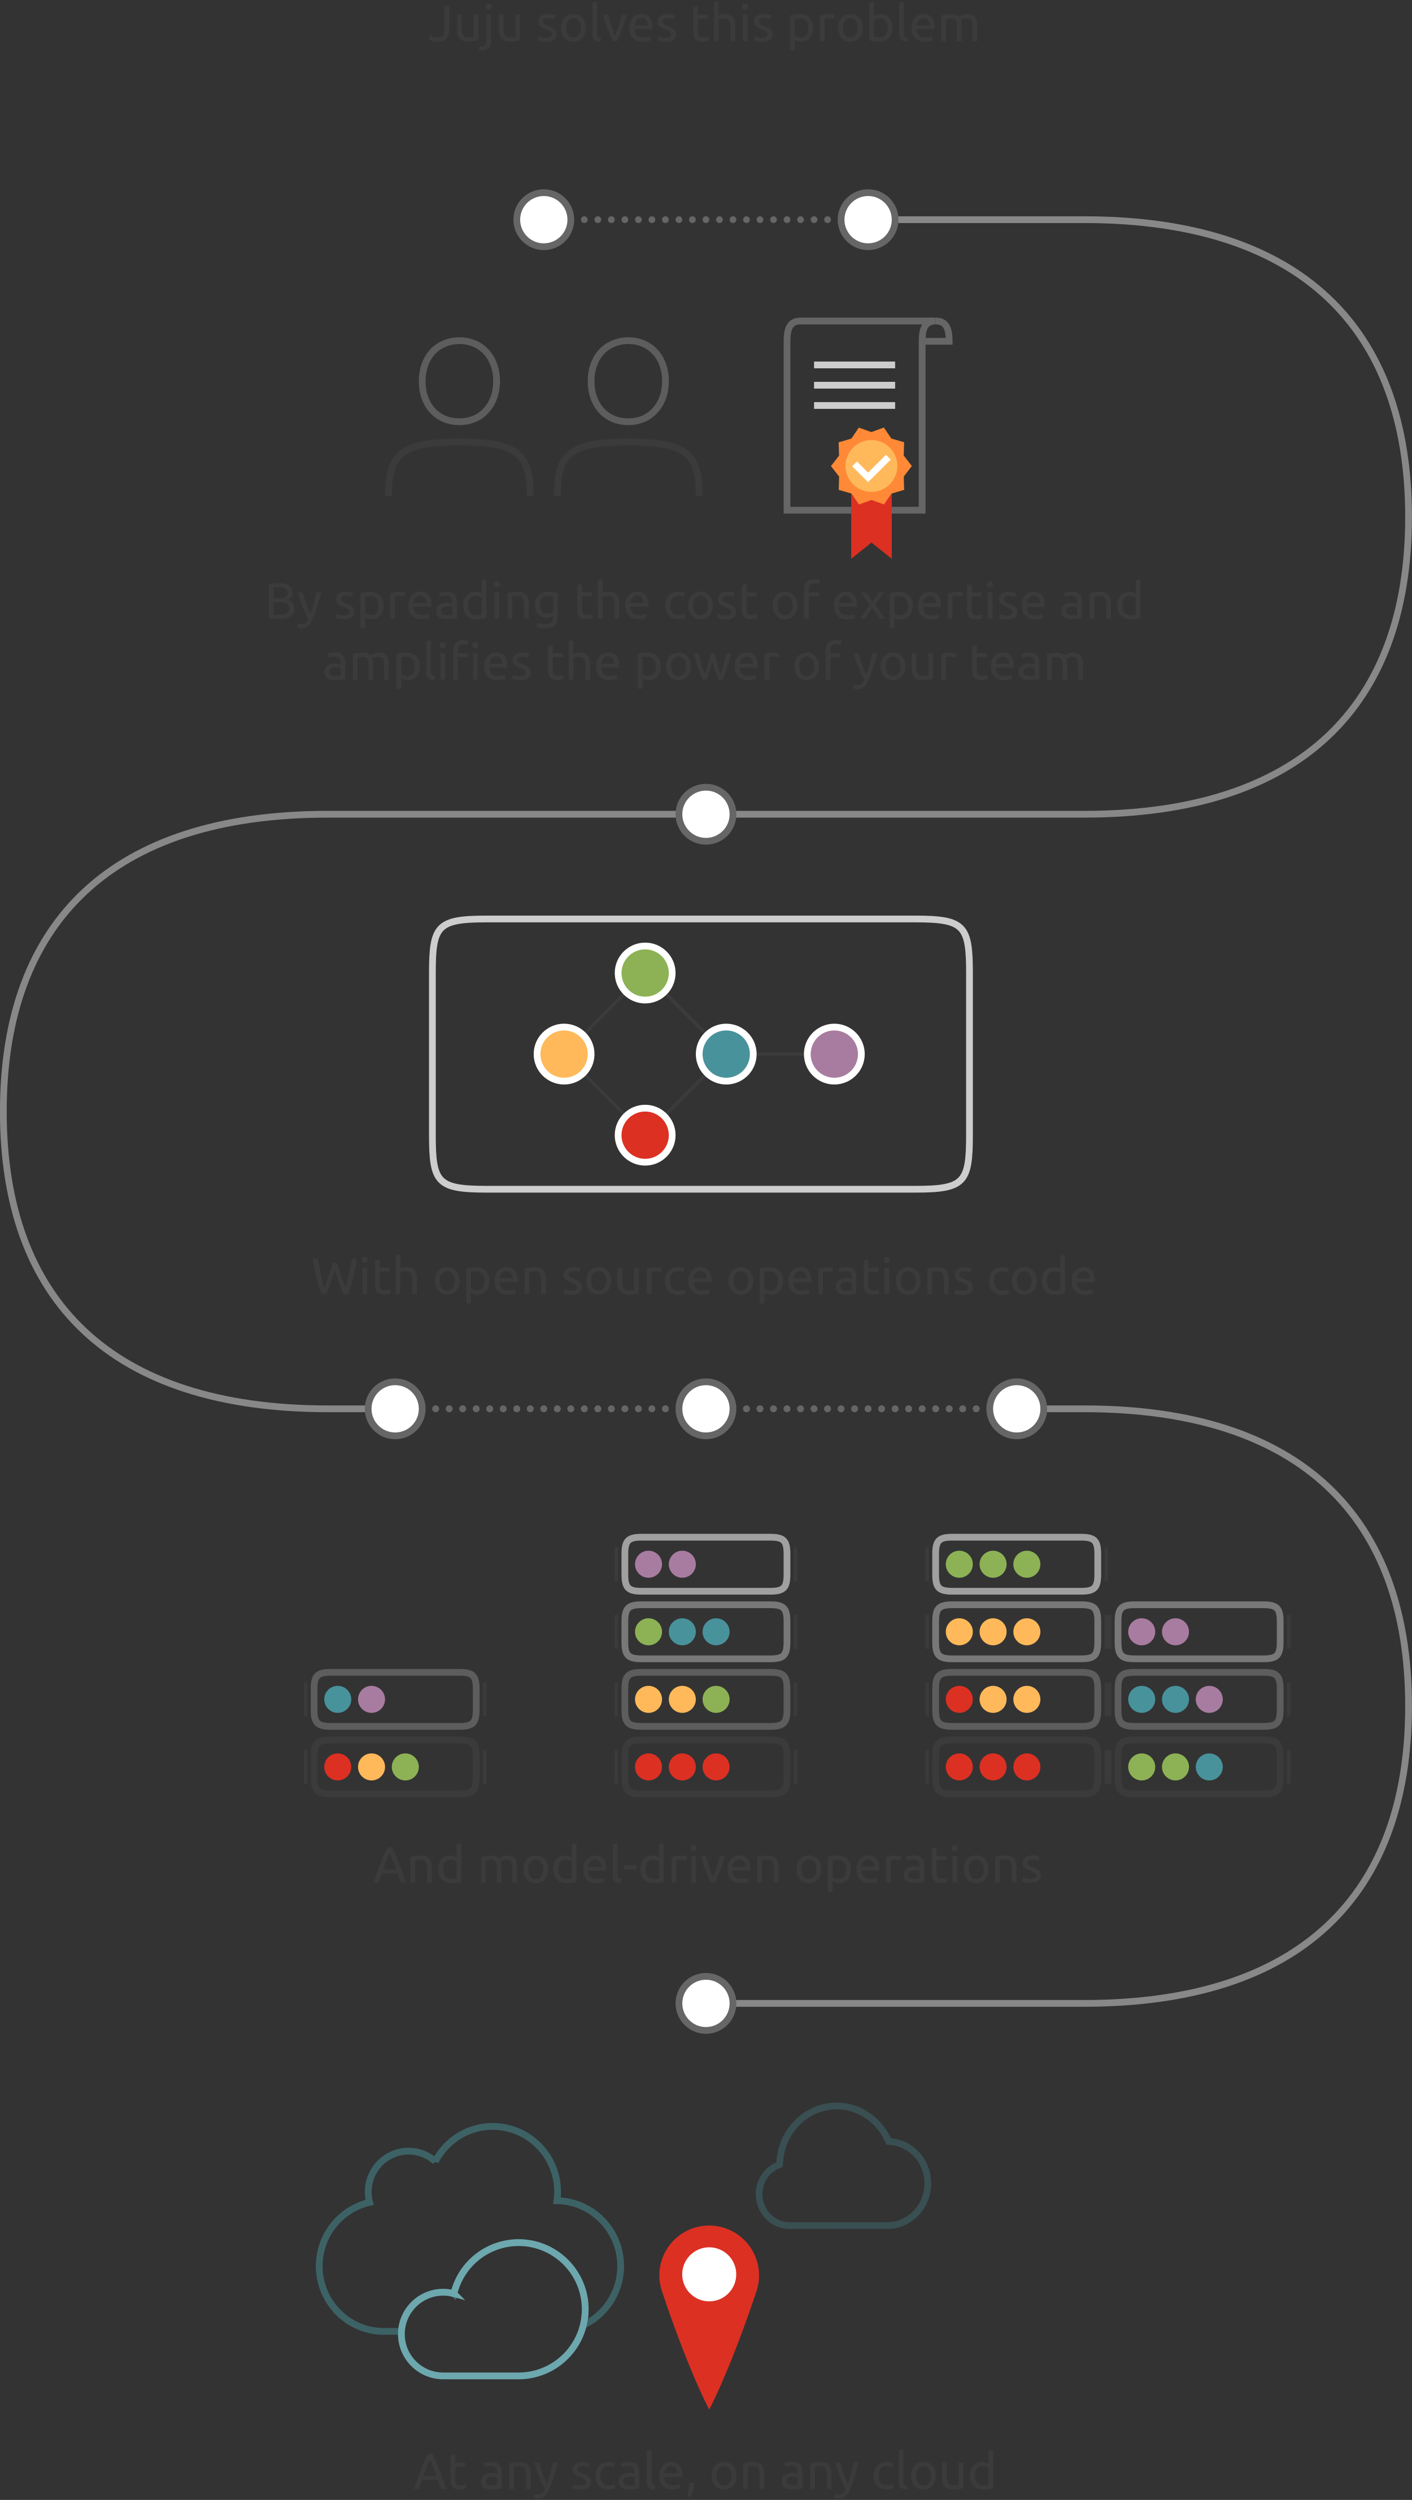 <svg xmlns="http://www.w3.org/2000/svg" width="418" height="740"><rect width="100%" height="100%" fill="#333333" stroke="none"/><g fill="none" fill-rule="evenodd"><path stroke="#3B3B3B" d="M246.987 312.028h-32l-24-24-24 24 24 24 24-24"/><path stroke="#888" stroke-width="2" d="M208.987 593.024h112c64 0 96-32 96-88s-32-88-96-88h-28m-168 0h-28c-64 0-96-32-96-88s32-88 96-88h112m0 0h112c64 0 96-32 96-88s-32-87.998-96-87.998h-70"/><ellipse cx="208.988" cy="593.025" fill="#FFF" fill-rule="nonzero" stroke="#666" stroke-width="2" transform="rotate(180 208.988 593.025)" rx="8" ry="8"/><ellipse cx="208.988" cy="417.026" fill="#FFF" fill-rule="nonzero" stroke="#666" stroke-width="2" transform="rotate(180 208.988 417.026)" rx="8" ry="8"/><ellipse cx="208.988" cy="241.028" fill="#FFF" fill-rule="nonzero" stroke="#666" stroke-width="2" transform="rotate(180 208.988 241.028)" rx="8" ry="8"/><ellipse cx="300.994" cy="417.026" fill="#FFF" fill-rule="nonzero" stroke="#666" stroke-width="2" transform="rotate(180 300.994 417.026)" rx="8" ry="8"/><ellipse cx="116.982" cy="417.026" fill="#FFF" fill-rule="nonzero" stroke="#666" stroke-width="2" transform="rotate(180 116.982 417.026)" rx="8" ry="8"/><ellipse cx="256.991" cy="65.027" fill="#FFF" fill-rule="nonzero" stroke="#666" stroke-width="2" transform="rotate(180 256.99 65.027)" rx="8" ry="8"/><ellipse cx="160.984" cy="65.027" fill="#FFF" fill-rule="nonzero" stroke="#666" stroke-width="2" transform="rotate(180 160.984 65.027)" rx="8" ry="8"/><ellipse cx="232.988" cy="65.023" fill="#666" fill-rule="nonzero" transform="rotate(180 232.988 65.023)" rx="1" ry="1"/><ellipse cx="228.987" cy="65.023" fill="#666" fill-rule="nonzero" transform="rotate(180 228.987 65.023)" rx="1" ry="1"/><ellipse cx="224.986" cy="65.023" fill="#666" fill-rule="nonzero" transform="rotate(180 224.986 65.023)" rx="1" ry="1"/><ellipse cx="220.985" cy="65.023" fill="#666" fill-rule="nonzero" transform="rotate(180 220.985 65.023)" rx="1" ry="1"/><ellipse cx="216.984" cy="65.023" fill="#666" fill-rule="nonzero" transform="rotate(180 216.984 65.023)" rx="1" ry="1"/><ellipse cx="212.983" cy="65.023" fill="#666" fill-rule="nonzero" transform="rotate(180 212.983 65.023)" rx="1" ry="1"/><ellipse cx="208.982" cy="65.023" fill="#666" fill-rule="nonzero" transform="rotate(180 208.982 65.023)" rx="1" ry="1"/><ellipse cx="204.981" cy="65.023" fill="#666" fill-rule="nonzero" transform="rotate(180 204.98 65.023)" rx="1" ry="1"/><ellipse cx="200.98" cy="65.023" fill="#666" fill-rule="nonzero" transform="rotate(180 200.98 65.023)" rx="1" ry="1"/><ellipse cx="196.979" cy="65.023" fill="#666" fill-rule="nonzero" transform="rotate(180 196.98 65.023)" rx="1" ry="1"/><ellipse cx="196.987" cy="417.023" fill="#666" fill-rule="nonzero" transform="rotate(180 196.987 417.023)" rx="1" ry="1"/><ellipse cx="192.986" cy="417.023" fill="#666" fill-rule="nonzero" transform="rotate(180 192.986 417.023)" rx="1" ry="1"/><ellipse cx="188.985" cy="417.023" fill="#666" fill-rule="nonzero" transform="rotate(180 188.985 417.023)" rx="1" ry="1"/><ellipse cx="184.984" cy="417.023" fill="#666" fill-rule="nonzero" transform="rotate(180 184.984 417.023)" rx="1" ry="1"/><ellipse cx="180.983" cy="417.023" fill="#666" fill-rule="nonzero" transform="rotate(180 180.983 417.023)" rx="1" ry="1"/><ellipse cx="176.982" cy="417.023" fill="#666" fill-rule="nonzero" transform="rotate(180 176.982 417.023)" rx="1" ry="1"/><ellipse cx="172.981" cy="417.023" fill="#666" fill-rule="nonzero" transform="rotate(180 172.98 417.023)" rx="1" ry="1"/><ellipse cx="168.98" cy="417.023" fill="#666" fill-rule="nonzero" transform="rotate(180 168.98 417.023)" rx="1" ry="1"/><ellipse cx="164.979" cy="417.023" fill="#666" fill-rule="nonzero" transform="rotate(180 164.98 417.023)" rx="1" ry="1"/><ellipse cx="160.978" cy="417.023" fill="#666" fill-rule="nonzero" transform="rotate(180 160.978 417.023)" rx="1" ry="1"/><ellipse cx="156.981" cy="417.023" fill="#666" fill-rule="nonzero" transform="rotate(180 156.98 417.023)" rx="1" ry="1"/><ellipse cx="152.98" cy="417.023" fill="#666" fill-rule="nonzero" transform="rotate(180 152.98 417.023)" rx="1" ry="1"/><ellipse cx="148.979" cy="417.023" fill="#666" fill-rule="nonzero" transform="rotate(180 148.98 417.023)" rx="1" ry="1"/><ellipse cx="144.978" cy="417.023" fill="#666" fill-rule="nonzero" transform="rotate(180 144.978 417.023)" rx="1" ry="1"/><ellipse cx="140.977" cy="417.023" fill="#666" fill-rule="nonzero" transform="rotate(180 140.977 417.023)" rx="1" ry="1"/><ellipse cx="136.978" cy="417.023" fill="#666" fill-rule="nonzero" transform="rotate(180 136.978 417.023)" rx="1" ry="1"/><ellipse cx="132.977" cy="417.023" fill="#666" fill-rule="nonzero" transform="rotate(180 132.977 417.023)" rx="1" ry="1"/><ellipse cx="128.976" cy="417.023" fill="#666" fill-rule="nonzero" transform="rotate(180 128.976 417.023)" rx="1" ry="1"/><ellipse cx="196.987" cy="417.023" fill="#666" fill-rule="nonzero" transform="rotate(180 196.987 417.023)" rx="1" ry="1"/><ellipse cx="192.986" cy="417.023" fill="#666" fill-rule="nonzero" transform="rotate(180 192.986 417.023)" rx="1" ry="1"/><ellipse cx="188.985" cy="417.023" fill="#666" fill-rule="nonzero" transform="rotate(180 188.985 417.023)" rx="1" ry="1"/><ellipse cx="184.984" cy="417.023" fill="#666" fill-rule="nonzero" transform="rotate(180 184.984 417.023)" rx="1" ry="1"/><ellipse cx="180.983" cy="417.023" fill="#666" fill-rule="nonzero" transform="rotate(180 180.983 417.023)" rx="1" ry="1"/><ellipse cx="176.982" cy="417.023" fill="#666" fill-rule="nonzero" transform="rotate(180 176.982 417.023)" rx="1" ry="1"/><ellipse cx="172.981" cy="417.023" fill="#666" fill-rule="nonzero" transform="rotate(180 172.98 417.023)" rx="1" ry="1"/><ellipse cx="168.98" cy="417.023" fill="#666" fill-rule="nonzero" transform="rotate(180 168.98 417.023)" rx="1" ry="1"/><ellipse cx="164.979" cy="417.023" fill="#666" fill-rule="nonzero" transform="rotate(180 164.98 417.023)" rx="1" ry="1"/><ellipse cx="160.978" cy="417.023" fill="#666" fill-rule="nonzero" transform="rotate(180 160.978 417.023)" rx="1" ry="1"/><ellipse cx="156.981" cy="417.023" fill="#666" fill-rule="nonzero" transform="rotate(180 156.98 417.023)" rx="1" ry="1"/><ellipse cx="152.98" cy="417.023" fill="#666" fill-rule="nonzero" transform="rotate(180 152.98 417.023)" rx="1" ry="1"/><ellipse cx="148.979" cy="417.023" fill="#666" fill-rule="nonzero" transform="rotate(180 148.98 417.023)" rx="1" ry="1"/><ellipse cx="144.978" cy="417.023" fill="#666" fill-rule="nonzero" transform="rotate(180 144.978 417.023)" rx="1" ry="1"/><ellipse cx="140.977" cy="417.023" fill="#666" fill-rule="nonzero" transform="rotate(180 140.977 417.023)" rx="1" ry="1"/><ellipse cx="136.978" cy="417.023" fill="#666" fill-rule="nonzero" transform="rotate(180 136.978 417.023)" rx="1" ry="1"/><ellipse cx="132.977" cy="417.023" fill="#666" fill-rule="nonzero" transform="rotate(180 132.977 417.023)" rx="1" ry="1"/><ellipse cx="128.976" cy="417.023" fill="#666" fill-rule="nonzero" transform="rotate(180 128.976 417.023)" rx="1" ry="1"/><ellipse cx="288.991" cy="417.023" fill="#666" fill-rule="nonzero" transform="rotate(180 288.99 417.023)" rx="1" ry="1"/><ellipse cx="284.99" cy="417.023" fill="#666" fill-rule="nonzero" transform="rotate(180 284.99 417.023)" rx="1" ry="1"/><ellipse cx="280.989" cy="417.023" fill="#666" fill-rule="nonzero" transform="rotate(180 280.99 417.023)" rx="1" ry="1"/><ellipse cx="276.988" cy="417.023" fill="#666" fill-rule="nonzero" transform="rotate(180 276.988 417.023)" rx="1" ry="1"/><ellipse cx="272.987" cy="417.023" fill="#666" fill-rule="nonzero" transform="rotate(180 272.987 417.023)" rx="1" ry="1"/><ellipse cx="268.986" cy="417.023" fill="#666" fill-rule="nonzero" transform="rotate(180 268.986 417.023)" rx="1" ry="1"/><ellipse cx="264.985" cy="417.023" fill="#666" fill-rule="nonzero" transform="rotate(180 264.985 417.023)" rx="1" ry="1"/><ellipse cx="260.984" cy="417.023" fill="#666" fill-rule="nonzero" transform="rotate(180 260.984 417.023)" rx="1" ry="1"/><ellipse cx="256.983" cy="417.023" fill="#666" fill-rule="nonzero" transform="rotate(180 256.983 417.023)" rx="1" ry="1"/><ellipse cx="252.982" cy="417.023" fill="#666" fill-rule="nonzero" transform="rotate(180 252.982 417.023)" rx="1" ry="1"/><ellipse cx="248.985" cy="417.023" fill="#666" fill-rule="nonzero" transform="rotate(180 248.985 417.023)" rx="1" ry="1"/><ellipse cx="244.984" cy="417.023" fill="#666" fill-rule="nonzero" transform="rotate(180 244.984 417.023)" rx="1" ry="1"/><ellipse cx="240.983" cy="417.023" fill="#666" fill-rule="nonzero" transform="rotate(180 240.983 417.023)" rx="1" ry="1"/><ellipse cx="236.982" cy="417.023" fill="#666" fill-rule="nonzero" transform="rotate(180 236.982 417.023)" rx="1" ry="1"/><ellipse cx="232.981" cy="417.023" fill="#666" fill-rule="nonzero" transform="rotate(180 232.98 417.023)" rx="1" ry="1"/><ellipse cx="228.982" cy="417.023" fill="#666" fill-rule="nonzero" transform="rotate(180 228.982 417.023)" rx="1" ry="1"/><ellipse cx="224.981" cy="417.023" fill="#666" fill-rule="nonzero" transform="rotate(180 224.98 417.023)" rx="1" ry="1"/><ellipse cx="220.98" cy="417.023" fill="#666" fill-rule="nonzero" transform="rotate(180 220.98 417.023)" rx="1" ry="1"/><ellipse cx="288.991" cy="417.023" fill="#666" fill-rule="nonzero" transform="rotate(180 288.99 417.023)" rx="1" ry="1"/><ellipse cx="284.99" cy="417.023" fill="#666" fill-rule="nonzero" transform="rotate(180 284.99 417.023)" rx="1" ry="1"/><ellipse cx="280.989" cy="417.023" fill="#666" fill-rule="nonzero" transform="rotate(180 280.99 417.023)" rx="1" ry="1"/><ellipse cx="276.988" cy="417.023" fill="#666" fill-rule="nonzero" transform="rotate(180 276.988 417.023)" rx="1" ry="1"/><ellipse cx="272.987" cy="417.023" fill="#666" fill-rule="nonzero" transform="rotate(180 272.987 417.023)" rx="1" ry="1"/><ellipse cx="268.986" cy="417.023" fill="#666" fill-rule="nonzero" transform="rotate(180 268.986 417.023)" rx="1" ry="1"/><ellipse cx="264.985" cy="417.023" fill="#666" fill-rule="nonzero" transform="rotate(180 264.985 417.023)" rx="1" ry="1"/><ellipse cx="260.984" cy="417.023" fill="#666" fill-rule="nonzero" transform="rotate(180 260.984 417.023)" rx="1" ry="1"/><ellipse cx="256.983" cy="417.023" fill="#666" fill-rule="nonzero" transform="rotate(180 256.983 417.023)" rx="1" ry="1"/><ellipse cx="252.982" cy="417.023" fill="#666" fill-rule="nonzero" transform="rotate(180 252.982 417.023)" rx="1" ry="1"/><ellipse cx="248.985" cy="417.023" fill="#666" fill-rule="nonzero" transform="rotate(180 248.985 417.023)" rx="1" ry="1"/><ellipse cx="244.984" cy="417.023" fill="#666" fill-rule="nonzero" transform="rotate(180 244.984 417.023)" rx="1" ry="1"/><ellipse cx="240.983" cy="417.023" fill="#666" fill-rule="nonzero" transform="rotate(180 240.983 417.023)" rx="1" ry="1"/><ellipse cx="236.982" cy="417.023" fill="#666" fill-rule="nonzero" transform="rotate(180 236.982 417.023)" rx="1" ry="1"/><ellipse cx="232.981" cy="417.023" fill="#666" fill-rule="nonzero" transform="rotate(180 232.98 417.023)" rx="1" ry="1"/><ellipse cx="228.982" cy="417.023" fill="#666" fill-rule="nonzero" transform="rotate(180 228.982 417.023)" rx="1" ry="1"/><ellipse cx="224.981" cy="417.023" fill="#666" fill-rule="nonzero" transform="rotate(180 224.98 417.023)" rx="1" ry="1"/><ellipse cx="220.98" cy="417.023" fill="#666" fill-rule="nonzero" transform="rotate(180 220.98 417.023)" rx="1" ry="1"/><path stroke="#666" stroke-width="2" d="M232.988 151.026v-50c0-4 1-6 4-6h40c-3 0-4 2-4 6v50h-40z"/><path stroke="#666" stroke-width="2" d="M276.988 95.027c3 0 4 2 4 6h-8"/><path stroke="#CDCDCD" stroke-width="2" d="M240.988 108.027h24m-24 6h24m-24 6h24"/><ellipse cx="192.98" cy="65.023" fill="#666" fill-rule="nonzero" transform="rotate(180 192.98 65.023)" rx="1" ry="1"/><ellipse cx="188.979" cy="65.023" fill="#666" fill-rule="nonzero" transform="rotate(180 188.98 65.023)" rx="1" ry="1"/><ellipse cx="184.98" cy="65.023" fill="#666" fill-rule="nonzero" transform="rotate(180 184.98 65.023)" rx="1" ry="1"/><ellipse cx="180.979" cy="65.023" fill="#666" fill-rule="nonzero" transform="rotate(180 180.98 65.023)" rx="1" ry="1"/><g transform="translate(89.5 454.8)"><path stroke="#3B3B3B" stroke-width="2" d="M8.477 60.228h38c4.01 0 5 1 5 5v6c0 4-.99 5-5 5h-38c-3.99 0-5-1-5-5v-6c0-4 1.01-5 5-5z"/><path fill="#3B3B3B" fill-rule="nonzero" d="M.488 63.228h1v10h-1zm53.002 0h1v10h-1z"/><ellipse cx="20.487" cy="68.228" fill="#FFB95A" fill-rule="nonzero" rx="4" ry="4"/><ellipse cx="10.486" cy="68.228" fill="#DC3023" fill-rule="nonzero" rx="4" ry="4"/><ellipse cx="30.488" cy="68.228" fill="#8DB255" fill-rule="nonzero" rx="4" ry="4"/><path stroke="#3B3B3B" stroke-width="2" d="M100.477 60.228h38c4.01 0 5 1 5 5v6c0 4-.99 5-5 5h-38c-3.99 0-5-1-5-5v-6c0-4 1.01-5 5-5z"/><path fill="#3B3B3B" fill-rule="nonzero" d="M92.488 63.228h1v10h-1zm53.002 0h1v10h-1z"/><ellipse cx="112.487" cy="68.228" fill="#DC3023" fill-rule="nonzero" rx="4" ry="4"/><ellipse cx="102.486" cy="68.228" fill="#DC3023" fill-rule="nonzero" rx="4" ry="4"/><ellipse cx="122.488" cy="68.228" fill="#DC3023" fill-rule="nonzero" rx="4" ry="4"/><path stroke="#5D5D5D" stroke-width="2" d="M100.477 40.228h38c4.01 0 5 1 5 5v6c0 4-.99 5-5 5h-38c-3.99 0-5-1-5-5v-6c0-4 1.01-5 5-5z"/><path fill="#3B3B3B" fill-rule="nonzero" d="M92.488 43.228h1v10h-1zm53.002 0h1v10h-1z"/><ellipse cx="112.487" cy="48.228" fill="#FFB95A" fill-rule="nonzero" rx="4" ry="4"/><ellipse cx="102.486" cy="48.228" fill="#FFB95A" fill-rule="nonzero" rx="4" ry="4"/><ellipse cx="122.488" cy="48.228" fill="#8DB255" fill-rule="nonzero" rx="4" ry="4"/><path stroke="#787878" stroke-width="2" d="M100.477 20.228h38c4.01 0 5 1 5 5v6c0 4-.99 5-5 5h-38c-3.99 0-5-1-5-5v-6c0-4 1.01-5 5-5z"/><path fill="#3B3B3B" fill-rule="nonzero" d="M92.488 23.228h1v10h-1zm53.002 0h1v10h-1z"/><ellipse cx="112.487" cy="28.228" fill="#48929B" fill-rule="nonzero" rx="4" ry="4"/><ellipse cx="102.486" cy="28.228" fill="#8DB255" fill-rule="nonzero" rx="4" ry="4"/><ellipse cx="122.488" cy="28.228" fill="#48929B" fill-rule="nonzero" rx="4" ry="4"/><path stroke="#A0A0A0" stroke-width="2" d="M100.477.228h38c4.01 0 5 1 5 5v6c0 4-.99 5-5 5h-38c-3.99 0-5-1-5-5v-6c0-4 1.01-5 5-5z"/><path fill="#3B3B3B" fill-rule="nonzero" d="M92.488 3.228h1v10h-1zm53.002 0h1v10h-1z"/><ellipse cx="112.487" cy="8.228" fill="#A87CA0" fill-rule="nonzero" rx="4" ry="4"/><ellipse cx="102.486" cy="8.228" fill="#A87CA0" fill-rule="nonzero" rx="4" ry="4"/><path stroke="#3B3B3B" stroke-width="2" d="M192.478 60.228h38c4.01 0 5 1 5 5v6c0 4-.99 5-5 5h-38c-3.99 0-5-1-5-5v-6c0-4 1.01-5 5-5z"/><path fill="#3B3B3B" fill-rule="nonzero" d="M184.49 63.228h1v10h-1zm53.002 0h1v10h-1z"/><ellipse cx="204.488" cy="68.228" fill="#DC3023" fill-rule="nonzero" rx="4" ry="4"/><ellipse cx="194.487" cy="68.228" fill="#DC3023" fill-rule="nonzero" rx="4" ry="4"/><ellipse cx="214.489" cy="68.228" fill="#DC3023" fill-rule="nonzero" rx="4" ry="4"/><path stroke="#5D5D5D" stroke-width="2" d="M192.478 40.228h38c4.01 0 5 1 5 5v6c0 4-.99 5-5 5h-38c-3.99 0-5-1-5-5v-6c0-4 1.01-5 5-5z"/><path fill="#3B3B3B" fill-rule="nonzero" d="M184.49 43.228h1v10h-1zm53.002 0h1v10h-1z"/><ellipse cx="204.488" cy="48.228" fill="#FFB95A" fill-rule="nonzero" rx="4" ry="4"/><ellipse cx="194.487" cy="48.228" fill="#DC3023" fill-rule="nonzero" rx="4" ry="4"/><ellipse cx="214.489" cy="48.228" fill="#FFB95A" fill-rule="nonzero" rx="4" ry="4"/><path stroke="#787878" stroke-width="2" d="M192.478 20.228h38c4.01 0 5 1 5 5v6c0 4-.99 5-5 5h-38c-3.99 0-5-1-5-5v-6c0-4 1.01-5 5-5z"/><path fill="#3B3B3B" fill-rule="nonzero" d="M184.49 23.228h1v10h-1zm53.002 0h1v10h-1z"/><ellipse cx="204.488" cy="28.228" fill="#FFB95A" fill-rule="nonzero" rx="4" ry="4"/><ellipse cx="194.487" cy="28.228" fill="#FFB95A" fill-rule="nonzero" rx="4" ry="4"/><ellipse cx="214.489" cy="28.228" fill="#FFB95A" fill-rule="nonzero" rx="4" ry="4"/><path stroke="#A0A0A0" stroke-width="2" d="M192.478.228h38c4.01 0 5 1 5 5v6c0 4-.99 5-5 5h-38c-3.99 0-5-1-5-5v-6c0-4 1.01-5 5-5z"/><path fill="#3B3B3B" fill-rule="nonzero" d="M184.49 3.228h1v10h-1zm53.002 0h1v10h-1z"/><ellipse cx="204.488" cy="8.228" fill="#8DB255" fill-rule="nonzero" rx="4" ry="4"/><ellipse cx="194.487" cy="8.228" fill="#8DB255" fill-rule="nonzero" rx="4" ry="4"/><ellipse cx="214.489" cy="8.228" fill="#8DB255" fill-rule="nonzero" rx="4" ry="4"/><path stroke="#5D5D5D" stroke-width="2" d="M8.477 40.228h38c4.01 0 5 1 5 5v6c0 4-.99 5-5 5h-38c-3.99 0-5-1-5-5v-6c0-4 1.01-5 5-5z"/><path fill="#3B3B3B" fill-rule="nonzero" d="M.488 43.228h1v10h-1zm53.002 0h1v10h-1z"/><ellipse cx="20.487" cy="48.228" fill="#A87CA0" fill-rule="nonzero" rx="4" ry="4"/><ellipse cx="10.486" cy="48.228" fill="#48929B" fill-rule="nonzero" rx="4" ry="4"/><path stroke="#3B3B3B" stroke-width="2" d="M246.477 60.228h38c4.01 0 5 1 5 5v6c0 4-.99 5-5 5h-38c-3.99 0-5-1-5-5v-6c0-4 1.01-5 5-5z"/><path fill="#3B3B3B" fill-rule="nonzero" d="M238.488 63.228h1v10h-1zm53.002 0h1v10h-1z"/><ellipse cx="258.487" cy="68.228" fill="#8DB255" fill-rule="nonzero" rx="4" ry="4"/><ellipse cx="248.486" cy="68.228" fill="#8DB255" fill-rule="nonzero" rx="4" ry="4"/><ellipse cx="268.488" cy="68.228" fill="#48929B" fill-rule="nonzero" rx="4" ry="4"/><path stroke="#5D5D5D" stroke-width="2" d="M246.477 40.228h38c4.01 0 5 1 5 5v6c0 4-.99 5-5 5h-38c-3.99 0-5-1-5-5v-6c0-4 1.01-5 5-5z"/><path fill="#3B3B3B" fill-rule="nonzero" d="M238.488 43.228h1v10h-1zm53.002 0h1v10h-1z"/><ellipse cx="258.487" cy="48.228" fill="#48929B" fill-rule="nonzero" rx="4" ry="4"/><ellipse cx="248.486" cy="48.228" fill="#48929B" fill-rule="nonzero" rx="4" ry="4"/><ellipse cx="268.488" cy="48.228" fill="#A87CA0" fill-rule="nonzero" rx="4" ry="4"/><path stroke="#787878" stroke-width="2" d="M246.477 20.228h38c4.01 0 5 1 5 5v6c0 4-.99 5-5 5h-38c-3.99 0-5-1-5-5v-6c0-4 1.01-5 5-5z"/><path fill="#3B3B3B" fill-rule="nonzero" d="M238.488 23.228h1v10h-1zm53.002 0h1v10h-1z"/><ellipse cx="258.487" cy="28.228" fill="#A87CA0" fill-rule="nonzero" rx="4" ry="4"/><ellipse cx="248.486" cy="28.228" fill="#A87CA0" fill-rule="nonzero" rx="4" ry="4"/></g><g stroke-width="2"><path stroke="#5D5D5D" d="M146.987 112.836c0 1.816-.272 3.457-.813 4.922-.54 1.465-1.307 2.725-2.298 3.78a10.071 10.071 0 0 1-3.47 2.46c-1.354.556-2.827.835-4.42.835-1.594 0-3.067-.272-4.42-.835a10.512 10.512 0 0 1-3.515-2.46c-.96-1.055-1.71-2.315-2.25-3.78-.54-1.465-.81-3.106-.81-4.922 0-1.787.27-3.412.81-4.878.54-1.494 1.29-2.77 2.26-3.823a10.1 10.1 0 0 1 3.52-2.417c1.35-.587 2.83-.88 4.42-.88 1.6 0 3.07.292 4.42.88a9.461 9.461 0 0 1 3.47 2.417c1 1.054 1.76 2.33 2.3 3.823.54 1.466.82 3.09.82 4.878z"/><path stroke="#3B3B3B" d="M156.985 146.834c0-12.183-3.32-15.997-20.99-15.997-17.668 0-20.983 3.814-21.008 15.997"/></g><path stroke="#CDCDCD" stroke-width="2" d="M144 272.028h127c14.5 0 16 2 16 16v48c0 14-1.5 16-16 16H144c-14.5 0-16-2-16-16v-48c0-14 1.5-16 16-16z"/><ellipse cx="166.988" cy="312.026" fill="#FFB95A" fill-rule="nonzero" stroke="#FFF" stroke-width="2" rx="8" ry="8"/><ellipse cx="214.989" cy="312.026" fill="#48929B" fill-rule="nonzero" stroke="#FFF" stroke-width="2" rx="8" ry="8"/><ellipse cx="246.989" cy="312.026" fill="#A87CA0" fill-rule="nonzero" stroke="#FFF" stroke-width="2" rx="8" ry="8"/><ellipse cx="190.988" cy="288.026" fill="#8DB255" fill-rule="nonzero" stroke="#FFF" stroke-width="2" rx="8" ry="8"/><ellipse cx="190.988" cy="336.026" fill="#DC3023" fill-rule="nonzero" stroke="#FFF" stroke-width="2" rx="8" ry="8"/><g stroke-width="2"><path stroke="#5D5D5D" d="M196.987 112.836c0 1.816-.272 3.457-.813 4.922-.54 1.465-1.307 2.725-2.298 3.78a10.071 10.071 0 0 1-3.47 2.46c-1.354.556-2.827.835-4.42.835-1.594 0-3.067-.272-4.42-.835a10.512 10.512 0 0 1-3.515-2.46c-.96-1.055-1.71-2.315-2.25-3.78-.54-1.465-.81-3.106-.81-4.922 0-1.787.27-3.412.81-4.878.54-1.494 1.29-2.77 2.26-3.823a10.1 10.1 0 0 1 3.52-2.417c1.35-.587 2.83-.88 4.42-.88 1.6 0 3.07.292 4.42.88a9.461 9.461 0 0 1 3.47 2.417c1 1.054 1.76 2.33 2.3 3.823.54 1.466.82 3.09.82 4.878z"/><path stroke="#3B3B3B" d="M206.985 146.834c0-12.183-3.32-15.997-20.99-15.997-17.668 0-20.983 3.814-21.008 15.997"/></g><ellipse cx="244.989" cy="65.023" fill="#666" fill-rule="nonzero" transform="rotate(180 244.99 65.023)" rx="1" ry="1"/><ellipse cx="240.988" cy="65.023" fill="#666" fill-rule="nonzero" transform="rotate(180 240.988 65.023)" rx="1" ry="1"/><ellipse cx="236.987" cy="65.023" fill="#666" fill-rule="nonzero" transform="rotate(180 236.987 65.023)" rx="1" ry="1"/><ellipse cx="176.98" cy="65.023" fill="#666" fill-rule="nonzero" transform="rotate(180 176.98 65.023)" rx="1" ry="1"/><ellipse cx="172.979" cy="65.023" fill="#666" fill-rule="nonzero" transform="rotate(180 172.98 65.023)" rx="1" ry="1"/><path fill="#DC3023" fill-rule="nonzero" stroke="#DC3023" stroke-width="2" d="M252.99 145.323v18l5-4 5 4v-18"/><path fill="#FF8936" fill-rule="nonzero" stroke="#FF8936" stroke-width="2" d="M261.307 148.116l-3.315-1.182-3.31 1.197-1.986-2.9-3.38-.97.1-3.52-2.16-2.77 2.148-2.78-.116-3.51 3.377-.99 1.973-2.91 3.314 1.18 3.31-1.2 1.987 2.91 3.38.98-.11 3.52 2.16 2.78-2.15 2.79.11 3.52-3.38 1z"/><ellipse cx="257.969" cy="137.929" fill="#FFB95A" fill-rule="nonzero" rx="7.674" ry="7.674"/><path stroke="#FFF" stroke-width="2" d="M252.99 137.324l4 4 6-6"/><g transform="translate(94.5 622.8)"><path stroke="#48929B" stroke-width="2" d="M153.19.593c6.748 0 12.48 4.16 15.217 10.1l.182.397.43.038c6.23.454 11.15 5.837 11.15 12.39 0 6.848-5.36 12.47-11.99 12.47H139.2c-4.967 0-8.983-4.22-8.983-9.334a9.228 9.228 0 0 1 5.63-8.535l.43-.19.04-.47C136.74 8.12 144.087.6 153.204.6l-.015-.007z" opacity=".3"/><path stroke="#48929B" stroke-width="2" d="M51.352 6.64c-7.132 0-13.672 4-16.983 10.372a11.87 11.87 0 0 0-7.92-3.047c-6.59 0-11.93 5.388-11.93 12.033 0 1.055.13 2.105.41 3.123C6.21 31.13.01 38.95 0 47.97c0 10.69 8.594 19.36 19.193 19.36h5.168c.41-6.473 5.77-11.6 12.35-11.6 1.07 0 2.13.14 3.16.417A19.725 19.725 0 0 1 59.03 41.035c10.89 0 19.722 8.832 19.723 19.727 0 1.633-.22 3.21-.59 4.728a19.35 19.35 0 0 0 11.068-17.517c0-10.56-8.4-19.164-18.87-19.34.13-.87.2-1.75.2-2.632 0-10.69-8.59-19.35-19.19-19.35z" opacity=".5"/><path fill="#DC3023" fill-rule="nonzero" d="M115.454 35.984a14.763 14.763 0 0 0-14.762 14.762c.004 1.758.32 3.5.937 5.148-.09-.234-.18-.47-.25-.71 2.7 8.11 8.13 23.552 14.07 35.306v-.002.002c5.93-11.754 11.37-27.195 14.07-35.305a14.758 14.758 0 0 0-3.65-14.877 14.771 14.771 0 0 0-10.44-4.324z"/><ellipse cx="115.454" cy="50.427" fill="#FFF" fill-rule="nonzero" rx="8" ry="8"/><path stroke="#6DA8AF" stroke-width="2" d="M59.017 41.032c10.895 0 19.727 8.833 19.728 19.728 0 10.896-8.832 19.73-19.728 19.73H36.704c-6.838 0-12.38-5.544-12.382-12.382 0-6.838 5.544-12.38 12.382-12.38 1.065 0 2.125.14 3.155.416a19.725 19.725 0 0 1 19.15-15.11v-.002z"/></g><path fill="#3B3B3B" fill-rule="nonzero" d="M99.125 375.97c-.42 1.34-.845 2.58-1.275 3.72-.43 1.14-.86 2.25-1.29 3.33h-1.455c-.53-1.53-1-3.144-1.41-4.844-.4-1.7-.775-3.55-1.125-5.55h1.53c.14.78.285 1.56.435 2.34.15.78.305 1.54.465 2.28.16.73.32 1.43.48 2.1.16.67.325 1.29.495 1.86.4-1.05.825-2.2 1.275-3.45.45-1.26.87-2.56 1.26-3.9h1.26c.39 1.34.815 2.64 1.275 3.9.46 1.25.89 2.4 1.29 3.45.16-.56.32-1.175.48-1.845.16-.67.315-1.37.465-2.1.16-.74.315-1.5.465-2.28.15-.79.295-1.57.435-2.35h1.485c-.36 2-.745 3.85-1.155 5.55-.4 1.7-.86 3.32-1.38 4.85h-1.455c-.44-1.08-.87-2.19-1.29-3.33-.42-1.14-.84-2.38-1.26-3.72zm9.565 7.05h-1.394v-7.8h1.395v7.8zm-.704-9.21a.938.938 0 0 1-.645-.24c-.17-.17-.25-.394-.25-.674s.09-.5.26-.66c.18-.17.4-.255.65-.255s.46.09.63.26c.18.16.27.38.27.66s-.09.51-.27.68c-.17.16-.38.24-.63.24zm4.424 1.41h2.954v1.17h-2.955v3.6c0 .39.03.716.09.976.06.25.15.45.27.6.12.14.27.24.45.3s.39.09.63.09c.42 0 .75-.045 1-.135.26-.1.44-.17.54-.21l.27 1.16c-.14.07-.39.16-.74.26-.35.11-.75.17-1.2.17-.53 0-.97-.06-1.32-.19a1.98 1.98 0 0 1-.83-.61c-.21-.27-.36-.6-.45-.99-.08-.4-.12-.86-.12-1.38v-6.96l1.39-.24v2.42zm4.73 7.8v-11.4l1.394-.24v3.99c.26-.1.535-.174.825-.224.3-.06.59-.09.88-.09.62 0 1.13.09 1.54.27.41.17.73.415.97.735.25.31.42.69.52 1.13.1.44.15.93.15 1.46v4.38h-1.4v-4.08c0-.48-.04-.89-.11-1.23-.06-.34-.17-.61-.32-.82-.15-.21-.35-.36-.6-.45-.25-.1-.56-.15-.93-.15-.15 0-.31.01-.47.03-.16.02-.32.05-.47.08-.14.02-.27.05-.39.08-.11.03-.19.06-.24.08v6.48h-1.39zm18.896-3.9c0 .62-.09 1.18-.27 1.68-.18.5-.435.93-.765 1.29-.32.36-.7.64-1.15.84-.45.19-.94.286-1.47.286s-1.02-.095-1.47-.285c-.45-.2-.84-.48-1.17-.84-.32-.36-.57-.79-.75-1.29-.18-.5-.27-1.06-.27-1.68 0-.61.09-1.16.27-1.66.18-.51.43-.94.75-1.3.33-.36.72-.63 1.17-.82.45-.2.94-.3 1.47-.3s1.02.1 1.47.3c.45.19.84.47 1.16.83.33.36.59.8.77 1.31.18.5.27 1.06.27 1.67zm-1.455 0c0-.88-.2-1.574-.6-2.084-.39-.52-.92-.78-1.6-.78s-1.22.26-1.62.78c-.39.51-.58 1.205-.58 2.085 0 .88.2 1.58.59 2.1.4.51.94.77 1.62.77.68 0 1.22-.25 1.61-.76.4-.52.6-1.22.6-2.1zm8.84.016c0-.91-.22-1.61-.67-2.1-.45-.49-1.05-.735-1.8-.735-.42 0-.75.02-.99.05-.23.03-.41.07-.55.11v4.92c.17.14.42.28.74.41s.67.2 1.05.2c.4 0 .74-.07 1.02-.21.29-.15.53-.35.71-.6.18-.26.31-.56.39-.9.08-.35.12-.72.12-1.12zm1.46 0c0 .59-.08 1.135-.24 1.635-.15.5-.37.93-.67 1.29-.3.36-.67.64-1.11.84-.43.2-.92.3-1.48.3-.45 0-.85-.06-1.2-.18-.34-.12-.59-.23-.76-.34v3.12H138v-10.34c.33-.08.74-.16 1.23-.25.5-.1 1.074-.15 1.724-.15.6 0 1.14.1 1.62.29.48.19.89.46 1.23.81.34.35.6.78.78 1.29.19.5.285 1.07.285 1.7zm1.54 0c0-.69.1-1.29.3-1.8.2-.52.47-.95.8-1.29.33-.34.71-.595 1.14-.765.43-.17.87-.25 1.32-.25 1.05 0 1.86.33 2.42.99.56.65.84 1.65.84 2.99v.24c0 .09 0 .18-.01.26h-5.34c.06.81.3 1.43.71 1.85.41.42 1.05.63 1.92.63.49 0 .9-.04 1.23-.12.34-.09.6-.17.77-.25l.2 1.17c-.17.09-.47.19-.9.29-.42.1-.9.15-1.44.15-.68 0-1.27-.1-1.77-.3-.49-.21-.89-.49-1.21-.85-.32-.36-.56-.78-.72-1.27-.15-.5-.22-1.04-.22-1.63zm5.36-.765c.01-.63-.15-1.14-.48-1.54-.32-.41-.76-.61-1.33-.61-.32 0-.6.07-.85.2-.24.12-.44.28-.61.48-.17.2-.3.43-.4.69-.09.26-.15.53-.18.8h3.87zm3.46-2.92c.32-.08.75-.16 1.28-.25s1.14-.13 1.83-.13c.62 0 1.14.09 1.55.27.41.17.74.42.98.74.25.31.43.69.53 1.13.1.44.15.93.15 1.46v4.38h-1.39v-4.08c0-.48-.03-.89-.1-1.23-.06-.34-.16-.61-.31-.82-.15-.21-.35-.36-.6-.45-.25-.1-.56-.15-.93-.15-.15 0-.3.01-.46.02-.16.01-.31.03-.46.05-.14.01-.27.03-.39.05-.11.02-.19.04-.24.05v6.59h-1.39v-7.58zm13.89 6.57c.57 0 .99-.07 1.26-.22.28-.15.42-.39.42-.72 0-.34-.13-.61-.4-.81-.27-.2-.71-.42-1.33-.67-.3-.12-.59-.24-.87-.36-.27-.13-.5-.28-.7-.45-.2-.17-.36-.37-.48-.61s-.18-.53-.18-.88c0-.69.26-1.23.77-1.63.51-.41 1.21-.61 2.09-.61.22 0 .44.02.66.05.22.02.43.05.62.09.19.03.36.07.5.11.15.04.27.08.35.11l-.25 1.2c-.15-.08-.38-.16-.7-.24-.32-.09-.7-.13-1.15-.13-.39 0-.73.08-1.02.24-.29.15-.43.39-.43.72 0 .17.03.32.09.45.07.13.17.25.3.36.14.1.31.2.51.29.2.09.44.19.72.29.37.14.7.28.99.42.29.13.54.29.74.47.21.18.37.4.48.66.11.25.16.56.16.93 0 .72-.27 1.27-.81 1.64-.53.37-1.29.56-2.28.56-.69 0-1.23-.06-1.62-.18-.39-.11-.65-.19-.79-.25l.26-1.2c.16.06.42.15.77.27.35.12.82.18 1.4.18zm11.75-2.89c0 .62-.09 1.18-.27 1.68-.18.5-.43.93-.76 1.29-.32.36-.7.64-1.15.84-.45.19-.94.29-1.47.29s-1.02-.09-1.47-.28c-.45-.2-.84-.48-1.17-.84-.32-.36-.57-.79-.75-1.29-.18-.5-.27-1.06-.27-1.68 0-.61.09-1.16.27-1.66.18-.51.43-.94.75-1.3.33-.36.72-.63 1.17-.82.45-.2.94-.3 1.47-.3s1.02.1 1.47.3c.45.19.84.47 1.16.83.33.36.59.8.77 1.31.18.5.27 1.06.27 1.67zm-1.45 0c0-.88-.2-1.57-.6-2.08-.39-.52-.92-.78-1.6-.78s-1.22.26-1.62.78c-.39.51-.58 1.21-.58 2.09 0 .88.2 1.58.59 2.1.4.51.94.77 1.62.77.68 0 1.22-.25 1.61-.76.4-.52.6-1.22.6-2.1zm9.63 3.68c-.32.08-.74.17-1.27.26-.52.09-1.12.14-1.81.14-.6 0-1.1-.08-1.51-.25-.41-.18-.74-.43-.99-.75s-.43-.69-.54-1.12c-.11-.44-.16-.92-.16-1.45v-4.38h1.4v4.08c0 .95.15 1.63.45 2.04.3.41.81.62 1.52.62.15 0 .31 0 .47-.01l.45-.03c.14-.02.27-.03.38-.04.12-.02.2-.04.25-.06v-6.58h1.4v7.58zm5.29-7.74c.12 0 .25.01.4.03.16.01.32.03.47.06.15.02.29.05.41.08.13.02.23.04.29.06l-.24 1.22c-.11-.04-.29-.08-.55-.13a4.26 4.26 0 0 0-.97-.09c-.26 0-.52.03-.78.09-.25.05-.41.09-.49.11v6.56h-1.39v-7.47c.33-.12.74-.23 1.23-.33a7.57 7.57 0 0 1 1.65-.16zm6.31 8.15c-.63 0-1.18-.1-1.66-.3-.47-.2-.87-.48-1.2-.84-.32-.36-.56-.78-.72-1.27-.16-.5-.24-1.05-.24-1.65 0-.6.09-1.15.26-1.65.18-.5.43-.93.75-1.29.32-.37.71-.65 1.17-.85.47-.21.99-.31 1.56-.31.35 0 .7.03 1.05.09.35.06.69.15 1.01.28l-.31 1.19c-.21-.1-.45-.18-.73-.24-.27-.06-.56-.09-.87-.09-.78 0-1.38.25-1.8.74-.41.49-.61 1.21-.61 2.15 0 .42.05.81.14 1.16.1.35.25.65.45.9.21.25.48.45.8.59.32.13.71.2 1.17.2.37 0 .71-.03 1.01-.1.3-.07.53-.14.7-.22l.2 1.17c-.08.05-.19.1-.34.15-.15.04-.32.08-.51.11-.19.04-.4.07-.62.09-.21.03-.41.05-.61.05zm3.15-4.06c0-.69.1-1.29.3-1.8.2-.52.46-.95.79-1.29.33-.34.71-.59 1.14-.76.43-.17.87-.25 1.32-.25 1.05 0 1.86.33 2.42.99.56.65.84 1.64.84 2.98v.24c0 .09 0 .18-.01.26h-5.34c.06.81.3 1.43.71 1.85.41.42 1.05.63 1.92.63.49 0 .9-.04 1.23-.12.34-.09.6-.17.77-.25l.2 1.17c-.17.09-.47.19-.9.29-.42.1-.9.15-1.44.15-.68 0-1.27-.1-1.77-.3-.49-.21-.89-.49-1.21-.85-.32-.36-.56-.78-.72-1.27-.15-.5-.22-1.04-.22-1.63zm5.35-.76c.01-.63-.15-1.14-.48-1.54-.32-.41-.76-.62-1.33-.62-.32 0-.6.07-.85.2-.24.12-.44.28-.61.48-.17.2-.3.43-.4.69-.09.26-.15.53-.18.8h3.87zm13.8.75c0 .62-.09 1.18-.27 1.68-.18.5-.43.93-.76 1.29-.32.36-.7.64-1.15.84-.45.19-.94.29-1.47.29s-1.02-.09-1.47-.28c-.45-.2-.84-.48-1.17-.84-.32-.36-.57-.79-.75-1.29-.18-.5-.27-1.06-.27-1.68 0-.61.09-1.16.27-1.66.18-.51.43-.94.75-1.3.33-.36.72-.63 1.17-.82.45-.2.94-.3 1.47-.3s1.02.1 1.47.3c.45.19.84.46 1.16.82.33.36.59.8.77 1.31.18.5.27 1.06.27 1.67zm-1.45 0c0-.88-.2-1.57-.6-2.08-.39-.52-.92-.78-1.6-.78s-1.22.26-1.62.78c-.39.51-.58 1.21-.58 2.09 0 .88.2 1.58.59 2.1.4.51.94.77 1.62.77.68 0 1.22-.25 1.61-.76.4-.52.6-1.22.6-2.1zm8.83.02c0-.91-.22-1.61-.67-2.1-.45-.49-1.05-.73-1.8-.73-.42 0-.75.02-.99.05-.23.03-.41.07-.55.11v4.92c.17.14.42.28.74.41s.67.19 1.05.19c.4 0 .74-.07 1.02-.21.29-.15.52-.35.7-.6.18-.26.31-.56.39-.9.08-.35.12-.72.12-1.12zm1.46 0c0 .59-.08 1.14-.24 1.64-.15.5-.37.93-.67 1.29-.3.36-.67.64-1.11.84-.43.2-.92.3-1.48.3-.45 0-.85-.06-1.2-.18-.34-.12-.6-.23-.77-.34v3.12h-1.4V375.5c.33-.08.74-.166 1.23-.256.5-.1 1.08-.15 1.73-.15.6 0 1.14.094 1.62.284.48.19.89.46 1.23.81.34.35.6.78.78 1.29.19.5.29 1.066.29 1.696zm1.55 0c0-.69.1-1.29.3-1.8.2-.52.47-.95.8-1.29.33-.34.71-.59 1.14-.76.43-.17.87-.25 1.32-.25 1.05 0 1.86.33 2.42.99.56.65.84 1.65.84 2.99v.24c0 .09 0 .18-.01.26h-5.34c.06.81.3 1.42.71 1.84.41.42 1.05.63 1.92.63.49 0 .9-.04 1.23-.12.34-.09.6-.17.77-.25l.2 1.17c-.17.09-.47.19-.9.29-.42.1-.9.15-1.44.15-.68 0-1.27-.1-1.77-.3-.49-.21-.89-.49-1.21-.85-.32-.36-.56-.78-.72-1.27-.15-.5-.23-1.04-.23-1.63zm5.36-.76c.01-.63-.15-1.14-.48-1.54-.32-.41-.76-.61-1.33-.61-.32 0-.6.07-.85.2-.24.12-.44.28-.61.48-.17.2-.3.43-.4.69-.09.26-.15.52-.18.79h3.87zm6.34-3.31c.12 0 .26.01.41.03.16.01.32.03.47.06.15.02.29.05.41.08.13.02.22.04.28.06l-.24 1.22c-.11-.04-.29-.08-.55-.13-.25-.06-.58-.09-.98-.09-.26 0-.52.03-.78.09-.25.05-.41.09-.49.11v6.56h-1.39v-7.47c.33-.12.74-.23 1.23-.33a7.57 7.57 0 0 1 1.65-.16zm5.56 6.96c.33 0 .62 0 .87-.01.26-.02.48-.05.65-.09v-2.33c-.1-.05-.26-.09-.49-.12-.22-.04-.49-.06-.81-.06-.21 0-.43.02-.67.05-.23.03-.45.1-.65.2-.19.09-.35.22-.48.39-.13.16-.19.38-.19.65 0 .5.16.85.48 1.05.32.19.76.29 1.31.29zm-.12-6.99c.56 0 1.03.08 1.41.23.39.14.7.35.93.62.24.26.41.58.51.95.1.36.15.76.15 1.2v4.88c-.12.02-.29.05-.51.09a23.494 23.494 0 0 1-1.6.17c-.31.03-.62.05-.93.05-.44 0-.84-.05-1.21-.14a2.8 2.8 0 0 1-.96-.42c-.27-.2-.48-.46-.63-.78-.15-.32-.22-.7-.22-1.15 0-.43.08-.8.25-1.11.18-.31.42-.56.72-.75.3-.19.65-.33 1.05-.42.4-.09.82-.13 1.26-.13.14 0 .29.01.44.03.15.01.29.03.42.06.14.02.26.04.36.06.1.02.17.04.21.05v-.39c0-.23-.02-.45-.07-.67-.05-.23-.14-.43-.27-.6-.13-.18-.31-.32-.54-.42-.22-.11-.51-.16-.87-.16-.46 0-.87.03-1.22.1-.34.06-.59.13-.76.2l-.16-1.15c.18-.08.48-.15.9-.22.42-.08.88-.12 1.37-.12zm6.61.2h2.96v1.17h-2.96v3.6c0 .39.03.72.09.98.06.25.15.45.27.6.12.14.27.24.45.3s.39.09.63.09c.42 0 .75-.04 1-.13.26-.1.44-.17.54-.21l.27 1.16c-.14.07-.38.16-.73.26-.35.11-.75.17-1.2.17-.53 0-.97-.06-1.32-.19a1.98 1.98 0 0 1-.83-.61c-.21-.27-.36-.6-.45-.99-.08-.4-.12-.86-.12-1.38v-6.96l1.4-.24v2.42zm6.13 7.8h-1.4v-7.8h1.4v7.8zm-.7-9.21a.95.95 0 0 1-.65-.24c-.17-.17-.25-.39-.25-.67s.08-.5.25-.66c.18-.17.4-.25.65-.25s.46.09.63.26c.18.16.27.38.27.66s-.09.51-.27.68c-.17.16-.38.24-.63.24zm10 5.31c0 .62-.09 1.18-.27 1.68-.18.5-.44.93-.77 1.29-.32.36-.7.64-1.15.84-.45.19-.94.29-1.47.29s-1.02-.09-1.47-.28c-.45-.2-.84-.48-1.17-.84-.32-.36-.57-.79-.75-1.29-.18-.5-.27-1.06-.27-1.68 0-.61.09-1.16.27-1.66.18-.51.43-.94.75-1.3.33-.36.72-.63 1.17-.82.45-.2.94-.3 1.47-.3s1.02.1 1.47.3c.45.19.84.47 1.16.83.33.36.59.8.77 1.31.18.5.27 1.06.27 1.67zm-1.46 0c0-.88-.2-1.57-.6-2.08-.39-.52-.92-.78-1.6-.78s-1.22.26-1.62.78c-.39.51-.58 1.21-.58 2.09 0 .88.2 1.58.59 2.1.4.51.94.77 1.62.77.68 0 1.21-.25 1.6-.76.4-.52.6-1.22.6-2.1zm3.42-3.67c.32-.08.75-.16 1.28-.25s1.14-.13 1.83-.13c.62 0 1.14.09 1.55.27.41.17.74.42.98.74.25.31.43.69.53 1.13.1.44.15.93.15 1.46v4.38h-1.39V379c0-.48-.03-.89-.1-1.23-.06-.34-.16-.613-.31-.823-.15-.21-.35-.36-.6-.45-.25-.1-.56-.15-.93-.15-.15 0-.3.007-.46.017-.16.01-.31.02-.46.04-.14.01-.27.03-.39.05-.11.02-.19.04-.24.05v6.587h-1.4v-7.58zm10.43 6.57c.57 0 .99-.07 1.26-.22.28-.15.42-.39.42-.72a.96.96 0 0 0-.41-.81c-.27-.2-.72-.42-1.34-.67-.3-.12-.59-.24-.87-.36-.27-.13-.5-.28-.7-.45-.2-.17-.36-.37-.48-.61s-.18-.53-.18-.88c0-.69.26-1.23.77-1.63.51-.41 1.2-.61 2.08-.61.22 0 .44.02.66.05.22.02.43.05.62.09.19.03.35.06.49.1.15.04.26.08.34.11l-.25 1.2c-.15-.08-.38-.16-.7-.24-.32-.09-.71-.13-1.16-.13-.39 0-.73.08-1.02.24a.76.76 0 0 0-.44.72c0 .17.03.32.09.45.07.13.17.25.3.36.14.1.31.2.51.29.2.09.44.19.72.29.37.14.7.28.99.42.29.13.54.29.74.47.21.18.37.4.48.66.11.25.17.56.17.93 0 .72-.27 1.27-.81 1.64-.53.37-1.29.56-2.28.56-.69 0-1.23-.06-1.62-.18-.39-.11-.65-.19-.79-.25l.258-1.2c.16.06.42.15.77.27.35.12.814.18 1.394.18zm11.71 1.18c-.63 0-1.18-.1-1.66-.3-.47-.2-.87-.48-1.2-.84-.32-.36-.56-.78-.72-1.27-.16-.5-.24-1.05-.24-1.65 0-.6.09-1.15.26-1.65.18-.5.43-.93.75-1.29.32-.37.71-.65 1.17-.85.47-.21.99-.31 1.56-.31.35 0 .7.03 1.05.09.35.06.69.16 1.01.29l-.31 1.19c-.21-.1-.45-.18-.73-.24-.27-.06-.56-.09-.87-.09-.78 0-1.38.24-1.8.73-.41.49-.61 1.21-.61 2.15 0 .42.05.8.14 1.15.1.35.25.65.45.9.21.25.48.45.8.59.32.13.71.2 1.17.2.37 0 .71-.04 1.01-.11.3-.07.53-.14.7-.22l.19 1.17c-.08.05-.194.1-.344.15-.15.04-.32.08-.51.11-.19.04-.4.07-.62.09-.21.03-.42.04-.62.04zm10.26-4.08c0 .62-.09 1.18-.27 1.68-.18.5-.44.93-.77 1.29-.32.36-.7.64-1.15.84-.45.19-.94.29-1.47.29s-1.02-.09-1.47-.28c-.45-.2-.84-.48-1.17-.84-.32-.36-.57-.79-.75-1.29-.18-.5-.27-1.06-.27-1.68 0-.61.09-1.16.27-1.66.18-.51.43-.94.75-1.3.33-.36.72-.63 1.17-.82.45-.2.94-.3 1.47-.3s1.02.1 1.47.3c.45.19.83.46 1.15.82.33.36.59.8.77 1.31.18.5.27 1.05.27 1.66zm-1.46 0c0-.88-.2-1.57-.6-2.08-.39-.52-.92-.78-1.6-.78s-1.22.26-1.62.78c-.39.51-.59 1.21-.59 2.09 0 .88.2 1.58.59 2.1.4.51.94.77 1.62.77.68 0 1.22-.25 1.61-.76.4-.52.6-1.22.6-2.1zm8.46-2.25c-.17-.14-.41-.27-.73-.4s-.67-.19-1.05-.19c-.4 0-.75.08-1.04.23-.28.14-.51.34-.69.6-.18.25-.31.55-.39.9-.08.35-.12.73-.12 1.13 0 .91.23 1.62.68 2.12.45.49 1.05.73 1.8.73.38 0 .7-.01.95-.04.26-.04.46-.08.6-.12v-4.94zm0-5.25l1.4-.24v11.41c-.32.09-.73.18-1.23.27-.5.09-1.08.14-1.73.14-.6 0-1.14-.09-1.62-.28-.48-.19-.89-.46-1.23-.81-.34-.35-.6-.77-.79-1.27-.18-.51-.27-1.08-.27-1.71 0-.6.08-1.15.23-1.65.16-.5.39-.93.69-1.29.3-.36.67-.64 1.1-.84.44-.2.94-.3 1.5-.3.45 0 .85.06 1.19.18.35.12.61.24.78.35v-3.94zm3.38 7.52c0-.69.1-1.29.3-1.8.2-.52.46-.95.79-1.29.33-.34.71-.59 1.14-.76.43-.17.87-.25 1.32-.25 1.05 0 1.86.33 2.42.99.56.65.84 1.65.84 2.99v.24c0 .09 0 .18-.01.26h-5.34c.06.81.3 1.42.71 1.84.41.42 1.05.63 1.92.63.49 0 .9-.04 1.23-.12.34-.09.59-.17.76-.25l.19 1.17c-.17.09-.47.18-.9.28-.42.1-.9.15-1.44.15-.68 0-1.27-.1-1.77-.3-.49-.21-.89-.49-1.21-.85-.32-.36-.56-.78-.72-1.27-.15-.5-.22-1.05-.22-1.64zm5.35-.76c.01-.63-.15-1.14-.48-1.54-.32-.41-.76-.61-1.33-.61-.32 0-.6.07-.85.2-.24.12-.44.28-.61.48-.17.2-.31.43-.41.69-.09.26-.15.52-.18.79h3.87zM118.66 557.25c-.17-.45-.33-.89-.48-1.32-.15-.44-.305-.885-.465-1.335h-4.71l-.94 2.66h-1.516c.4-1.1.78-2.115 1.13-3.045.35-.94.69-1.83 1.02-2.67.34-.84.67-1.64 1-2.4.33-.77.67-1.53 1.03-2.28h1.33c.36.75.7 1.51 1.03 2.28.33.76.66 1.56.99 2.4.34.84.69 1.73 1.04 2.67.35.93.72 1.946 1.12 3.046h-1.59zm-1.365-3.855c-.32-.87-.64-1.71-.96-2.52-.31-.82-.63-1.6-.97-2.35-.35.75-.686 1.535-1.006 2.355-.31.81-.62 1.65-.93 2.52h3.87zm4.264-3.72c.32-.08.74-.16 1.27-.25s1.14-.136 1.83-.136c.62 0 1.13.09 1.54.27.41.17.73.41.97.73.25.31.42.68.52 1.12.1.44.15.92.15 1.45v4.38h-1.4v-4.08c0-.48-.04-.89-.11-1.23-.06-.34-.17-.62-.32-.83-.15-.21-.35-.36-.6-.45-.25-.1-.56-.15-.93-.15a7.528 7.528 0 0 0-.94.05c-.14.01-.27.02-.39.04l-.24.05v6.58h-1.4v-7.58zm13.65 1.43c-.17-.14-.42-.276-.74-.406s-.67-.2-1.05-.2c-.4 0-.75.07-1.04.22-.28.14-.51.34-.69.6-.18.25-.31.55-.39.9-.08.35-.12.72-.12 1.12 0 .91.22 1.61.67 2.11.45.49 1.05.73 1.8.73.38 0 .7-.02.95-.05.26-.04.46-.08.6-.12v-4.94zm0-5.25l1.39-.24v11.414c-.32.09-.73.18-1.23.27-.5.09-1.08.13-1.73.13-.6 0-1.14-.1-1.62-.29-.48-.19-.89-.46-1.23-.81-.34-.35-.61-.78-.8-1.28-.18-.51-.27-1.08-.27-1.71 0-.6.08-1.15.23-1.65.16-.5.39-.93.69-1.29.3-.36.66-.64 1.09-.84.44-.2.94-.3 1.5-.3.45 0 .84.06 1.18.18.35.12.61.23.78.34v-3.95zm7.26 3.823c.32-.08.74-.163 1.26-.253.53-.09 1.14-.136 1.83-.136.5 0 .92.07 1.26.21.34.13.62.32.85.58.07-.05.18-.12.33-.21.15-.09.33-.18.55-.26.22-.09.46-.17.73-.23.27-.07.56-.11.87-.11.6 0 1.09.09 1.47.27.38.17.67.41.88.73.22.32.36.7.43 1.14.08.44.12.92.12 1.44v4.38h-1.39v-4.08c0-.46-.02-.86-.07-1.19-.04-.33-.12-.61-.25-.83-.12-.22-.29-.38-.51-.48-.21-.11-.49-.17-.83-.17-.47 0-.86.07-1.17.2-.3.12-.5.23-.61.33.08.26.14.54.18.85.04.31.06.63.06.97v4.38h-1.39v-4.08c0-.46-.03-.86-.08-1.19-.05-.33-.14-.61-.27-.83-.12-.22-.29-.38-.51-.48-.21-.11-.48-.17-.81-.17a7.063 7.063 0 0 0-.92.05c-.14.01-.27.03-.39.05s-.2.03-.24.04v6.59h-1.39v-7.57zm19.8 3.677c0 .62-.09 1.18-.27 1.68-.18.5-.44.93-.77 1.29-.32.36-.71.64-1.16.84-.45.19-.94.284-1.47.284s-1.02-.1-1.47-.29c-.45-.2-.84-.48-1.17-.84-.32-.36-.57-.79-.75-1.29-.18-.5-.27-1.06-.27-1.68 0-.61.09-1.17.27-1.67.18-.51.43-.95.75-1.31.33-.36.72-.64 1.17-.83.45-.2.94-.3 1.47-.3s1.02.1 1.47.3c.45.19.83.46 1.15.82.33.36.58.79.76 1.3.18.5.27 1.05.27 1.66zm-1.46 0c0-.88-.2-1.576-.6-2.086-.39-.52-.93-.78-1.61-.78s-1.22.26-1.62.78c-.39.51-.59 1.2-.59 2.08 0 .88.19 1.58.58 2.1.4.51.94.76 1.62.76.68 0 1.22-.26 1.61-.77.4-.52.6-1.22.6-2.1zm8.46-2.25c-.17-.14-.42-.276-.74-.406s-.67-.2-1.05-.2c-.4 0-.75.07-1.04.22-.28.14-.51.34-.69.6-.18.25-.31.55-.39.9-.08.35-.12.72-.12 1.12 0 .91.22 1.61.67 2.11.45.49 1.05.73 1.8.73.38 0 .69-.02.94-.05.26-.04.46-.08.6-.12v-4.94zm0-5.25l1.39-.24v11.414c-.32.09-.73.18-1.23.27-.5.09-1.08.13-1.73.13-.6 0-1.14-.1-1.62-.29-.48-.19-.89-.46-1.23-.81-.34-.35-.61-.78-.8-1.28-.18-.51-.27-1.08-.27-1.71 0-.6.07-1.15.22-1.65.16-.5.39-.93.69-1.29.3-.36.66-.64 1.09-.84.44-.2.94-.3 1.5-.3.45 0 .84.06 1.18.18.35.12.61.23.78.34v-3.95zm3.37 7.513c0-.69.1-1.29.3-1.8.2-.52.46-.95.79-1.29.33-.34.71-.593 1.14-.763.43-.17.87-.255 1.32-.255 1.05 0 1.86.33 2.42.99.56.65.84 1.647.84 2.987v.24c0 .09-.01.174-.02.254h-5.34c.06.81.29 1.43.7 1.85.41.42 1.05.63 1.92.63.49 0 .9-.04 1.23-.12.34-.09.59-.17.76-.25l.2 1.17c-.17.09-.47.19-.9.29-.42.1-.9.15-1.44.15-.68 0-1.27-.1-1.77-.3-.49-.21-.9-.49-1.22-.85-.32-.36-.56-.78-.72-1.27-.15-.5-.23-1.04-.23-1.63zm5.35-.763c.01-.63-.15-1.145-.48-1.545-.32-.41-.76-.613-1.33-.613-.32 0-.61.064-.86.194-.24.12-.45.28-.62.48-.17.2-.31.43-.41.69-.09.26-.15.53-.18.8H178zm5.8 4.8c-.86-.02-1.47-.205-1.83-.555-.36-.35-.54-.893-.54-1.633v-9.36l1.39-.24v9.374c0 .23.02.42.06.57.04.15.1.27.19.36.09.09.21.16.36.21.15.04.33.08.55.11l-.2 1.17zm.95-5.296h3.71v1.3h-3.71m10.33-2.31c-.17-.14-.42-.28-.74-.41s-.67-.19-1.05-.19c-.4 0-.75.07-1.04.22-.28.14-.51.34-.69.6-.18.25-.31.55-.39.9-.08.35-.12.72-.12 1.12 0 .91.23 1.61.68 2.11.45.49 1.05.73 1.8.73.38 0 .7-.01.95-.04.26-.04.46-.08.6-.12v-4.94zm0-5.25l1.39-.24v11.41c-.32.09-.73.18-1.23.27-.5.09-1.08.14-1.73.14-.6 0-1.14-.1-1.62-.29-.48-.19-.89-.46-1.23-.81-.34-.35-.6-.78-.79-1.28-.18-.51-.27-1.08-.27-1.71 0-.6.08-1.15.23-1.65.16-.5.39-.93.69-1.29.3-.36.66-.64 1.09-.84.44-.2.94-.3 1.5-.3.45 0 .84.06 1.18.18.35.12.61.23.78.34v-3.95zm6.68 3.43c.12 0 .25.01.4.03.16.01.31.03.46.06.15.02.28.04.4.07.13.02.22.04.28.06l-.24 1.21c-.11-.04-.3-.09-.56-.14-.25-.06-.58-.09-.98-.09-.26 0-.52.03-.78.09-.25.05-.42.08-.5.1v6.55h-1.4v-7.47c.33-.12.74-.23 1.23-.33a7.54 7.54 0 0 1 1.65-.17zm4.31 7.96h-1.39v-7.8h1.4v7.8zm-.7-9.21a.95.95 0 0 1-.65-.24c-.17-.17-.26-.4-.26-.68s.09-.5.26-.66c.18-.17.39-.26.64-.26s.46.08.63.25c.18.16.27.38.27.66s-.09.5-.27.67c-.17.16-.38.24-.63.24zm9.21 1.41c-.39 1.46-.85 2.86-1.38 4.2-.52 1.34-1.03 2.54-1.52 3.6h-1.26c-.49-1.06-1-2.26-1.53-3.6-.52-1.34-.97-2.74-1.36-4.2h1.5c.12.49.26 1.01.42 1.57.17.55.34 1.1.52 1.65.19.54.38 1.06.57 1.57.19.51.37.96.54 1.36.17-.4.35-.86.54-1.37.19-.51.37-1.04.55-1.58.19-.55.36-1.1.52-1.65.17-.56.31-1.09.43-1.58h1.44zm.8 3.91c0-.69.1-1.29.3-1.8.2-.52.46-.95.79-1.29.33-.34.71-.59 1.14-.76.43-.17.87-.26 1.32-.26 1.05 0 1.86.33 2.42.99.56.65.84 1.64.84 2.98v.24c0 .09-.01.17-.02.25h-5.34c.06.81.29 1.42.7 1.84.41.42 1.05.63 1.92.63.49 0 .9-.04 1.23-.12.34-.09.59-.18.76-.26l.2 1.17c-.17.09-.47.19-.9.29-.42.1-.9.15-1.44.15-.68 0-1.27-.1-1.77-.3-.49-.21-.9-.5-1.22-.86-.32-.36-.56-.78-.72-1.27-.15-.5-.23-1.04-.23-1.63zm5.35-.76c.01-.63-.15-1.15-.48-1.55-.32-.41-.76-.62-1.33-.62-.32 0-.61.06-.86.19-.24.12-.45.28-.62.48-.17.2-.31.43-.41.69-.09.26-.15.52-.18.79h3.87zm3.46-2.93c.32-.08.74-.17 1.27-.26s1.14-.14 1.83-.14c.62 0 1.13.09 1.54.27.41.17.73.42.97.74.25.31.42.68.52 1.12.1.44.15.92.15 1.45v4.38h-1.39v-4.08c0-.48-.04-.89-.11-1.23-.06-.34-.17-.62-.32-.83-.15-.21-.35-.36-.6-.45-.25-.1-.56-.15-.93-.15-.15 0-.31.01-.47.02-.16.01-.32.02-.47.04-.14.01-.27.02-.39.04l-.24.04v6.59h-1.39v-7.58zm18.95 3.67c0 .62-.09 1.18-.27 1.68-.18.5-.44.93-.77 1.29-.32.36-.71.64-1.16.84-.45.19-.94.28-1.47.28s-1.02-.09-1.47-.28c-.45-.2-.84-.48-1.17-.84-.32-.36-.57-.79-.75-1.29-.18-.5-.27-1.06-.27-1.68 0-.61.09-1.17.27-1.67.18-.51.43-.95.75-1.31.33-.36.72-.64 1.17-.83.45-.2.94-.3 1.47-.3s1.02.1 1.47.3c.45.19.83.47 1.15.83.33.36.58.79.76 1.3.18.5.27 1.05.27 1.66zm-1.46 0c0-.88-.2-1.58-.6-2.09-.39-.52-.93-.78-1.61-.78s-1.22.26-1.62.78c-.39.51-.59 1.21-.59 2.09 0 .88.19 1.58.58 2.1.4.51.94.76 1.62.76.68 0 1.22-.26 1.61-.77.4-.52.6-1.22.6-2.1zm8.83.01c0-.91-.23-1.61-.68-2.1-.45-.49-1.05-.74-1.8-.74-.42 0-.75.01-.99.04-.23.03-.41.07-.55.11v4.92c.17.14.41.27.73.4s.67.19 1.05.19c.4 0 .74-.07 1.02-.21.29-.15.52-.35.7-.6.18-.26.31-.56.39-.9.08-.35.12-.73.12-1.13zm1.45 0c0 .59-.08 1.13-.24 1.63-.15.5-.37.93-.67 1.29-.3.36-.67.64-1.11.84-.43.2-.93.3-1.49.3-.45 0-.85-.06-1.2-.18-.34-.12-.6-.24-.77-.35V560h-1.39v-10.34c.33-.08.74-.163 1.23-.253.5-.1 1.07-.15 1.72-.15.6 0 1.14.095 1.62.285.48.19.89.46 1.23.81.34.35.6.78.78 1.29.19.5.29 1.064.29 1.694zm1.55 0c0-.69.1-1.29.3-1.8.2-.52.46-.95.79-1.29.33-.34.71-.6 1.14-.77.43-.17.87-.26 1.32-.26 1.05 0 1.85.33 2.41.99.56.65.84 1.65.84 2.99v.24c0 .09-.01.17-.02.25H255c.06.81.296 1.42.706 1.84.41.42 1.05.63 1.92.63.49 0 .9-.04 1.23-.12.34-.09.597-.18.767-.26l.195 1.17c-.17.09-.47.18-.9.28-.42.1-.9.15-1.44.15-.68 0-1.27-.1-1.77-.3-.49-.21-.895-.5-1.215-.86-.32-.36-.56-.79-.72-1.28-.15-.5-.223-1.04-.223-1.63zm5.35-.77c.01-.63-.15-1.15-.48-1.55-.32-.41-.77-.61-1.34-.61-.32 0-.61.06-.86.19-.24.12-.45.28-.62.48-.17.2-.3.43-.4.69-.09.26-.15.52-.18.79h3.87zm6.34-3.32c.12 0 .25.01.4.03.16.01.32.03.47.06.15.02.28.05.4.08.13.02.23.04.29.06l-.24 1.21c-.11-.04-.3-.08-.56-.13a4.26 4.26 0 0 0-.97-.09c-.26 0-.52.03-.78.09-.25.05-.42.08-.5.1v6.55h-1.4v-7.47c.33-.12.74-.23 1.23-.33a7.54 7.54 0 0 1 1.65-.17zm5.56 6.96c.33 0 .62 0 .87-.01.26-.02.47-.05.64-.09v-2.32c-.1-.05-.27-.09-.5-.12-.22-.04-.49-.06-.81-.06-.21 0-.44.02-.68.05-.23.03-.44.09-.64.19-.19.09-.35.22-.48.39-.13.16-.2.37-.2.64 0 .5.16.85.48 1.05.32.19.75.28 1.3.28zm-.12-6.99c.56 0 1.03.08 1.41.23.39.14.7.34.93.61.24.26.41.58.51.95.1.36.15.76.15 1.2v4.87c-.12.02-.29.05-.51.09-.21.03-.45.06-.72.09-.27.03-.57.05-.89.07-.31.03-.62.04-.93.04-.44 0-.85-.05-1.22-.14a2.8 2.8 0 0 1-.96-.42c-.27-.2-.48-.46-.63-.78-.15-.32-.23-.71-.23-1.16 0-.43.09-.8.26-1.11.18-.31.42-.56.72-.75.3-.19.65-.33 1.05-.42.4-.09.82-.14 1.26-.14.14 0 .28.01.43.03.15.01.29.03.42.06.14.02.26.04.36.06.1.02.17.03.21.04v-.39c0-.23-.03-.46-.08-.68-.05-.23-.14-.43-.27-.6-.13-.18-.31-.32-.54-.42-.22-.11-.51-.16-.87-.16-.46 0-.86.04-1.21.11-.34.06-.6.12-.77.19l-.168-1.16c.18-.08.48-.15.9-.22.42-.08.87-.12 1.36-.12zm6.6.2h2.96v1.17h-2.95v3.6c0 .39.03.71.09.97.06.25.15.45.27.6.12.14.27.24.45.3s.39.09.63.09c.42 0 .76-.04 1.01-.13.26-.1.44-.17.54-.21l.27 1.15c-.14.07-.39.15-.74.25-.35.11-.75.16-1.2.16-.53 0-.97-.07-1.32-.2-.34-.14-.61-.35-.82-.62-.21-.27-.36-.6-.45-.99-.08-.4-.12-.86-.12-1.38v-6.96l1.4-.24v2.41zm6.13 7.8H282v-7.8h1.4v7.8zm-.7-9.21c-.25 0-.46-.08-.64-.24-.17-.17-.26-.4-.26-.68s.09-.5.26-.66c.18-.17.4-.25.65-.25s.46.08.63.25c.18.16.27.38.27.66s-.09.5-.27.67c-.17.16-.38.24-.63.24zm10.01 5.31c0 .62-.09 1.18-.27 1.68-.18.5-.44.93-.77 1.29-.32.36-.7.64-1.15.84-.45.19-.94.28-1.47.28s-1.02-.09-1.47-.28c-.45-.2-.84-.48-1.17-.84-.32-.36-.57-.79-.75-1.29-.18-.5-.27-1.06-.27-1.68 0-.61.09-1.17.27-1.67.18-.51.43-.95.75-1.31.33-.36.72-.64 1.17-.83.45-.2.94-.3 1.47-.3s1.02.1 1.47.3c.45.19.83.46 1.15.82.33.36.59.79.77 1.3.18.5.27 1.05.27 1.66zm-1.46 0c0-.88-.2-1.58-.6-2.09-.39-.52-.92-.78-1.6-.78s-1.22.26-1.62.78c-.39.51-.59 1.21-.59 2.09 0 .88.2 1.58.59 2.1.4.51.94.76 1.62.76.68 0 1.22-.26 1.61-.77.4-.52.6-1.22.6-2.1zm3.42-3.68c.32-.08.74-.17 1.27-.26s1.14-.13 1.83-.13c.62 0 1.14.09 1.55.27.41.17.73.41.97.73.25.31.42.68.52 1.12.1.44.15.92.15 1.45v4.38h-1.4v-4.08c0-.48-.04-.89-.11-1.23-.06-.34-.17-.62-.32-.83-.15-.21-.35-.36-.6-.45-.25-.1-.56-.15-.93-.15-.15 0-.31.01-.47.02-.16.01-.31.02-.46.04-.14.01-.27.03-.39.05l-.24.05v6.58h-1.4v-7.58zm10.43 6.57c.57 0 .99-.08 1.26-.23.28-.15.42-.39.42-.72a.96.96 0 0 0-.41-.81c-.27-.2-.71-.42-1.33-.67-.3-.12-.59-.24-.87-.36-.27-.13-.5-.28-.7-.45-.2-.17-.36-.38-.48-.62s-.18-.54-.18-.89c0-.69.25-1.24.76-1.64.51-.41 1.2-.62 2.08-.62.22 0 .44.02.66.05.22.02.42.05.61.09.19.03.35.06.49.1.15.04.26.08.34.11l-.257 1.2c-.15-.08-.39-.16-.71-.24-.32-.09-.7-.13-1.15-.13-.39 0-.73.08-1.02.24a.76.76 0 0 0-.44.72c0 .17.03.32.09.45.07.13.17.25.3.36.14.1.31.19.51.28.2.09.44.18.72.28.37.14.7.28.99.42.29.13.534.28.734.46.21.18.37.4.48.66.11.25.16.56.16.93 0 .72-.27 1.26-.81 1.63-.53.37-1.29.55-2.28.55-.69 0-1.23-.06-1.62-.18-.39-.11-.65-.195-.79-.255l.257-1.2c.16.06.42.15.77.27.35.12.81.18 1.39.18zM130.59 736.77c-.17-.45-.33-.89-.48-1.32-.15-.44-.305-.887-.465-1.337h-4.71l-.943 2.653h-1.512a293.847 293.847 0 0 1 2.146-5.72c.34-.84.674-1.64 1.004-2.4.33-.77.678-1.53 1.038-2.28H128a73.619 73.619 0 0 1 2.026 4.68c.34.84.685 1.73 1.035 2.67.35.93.73 1.944 1.13 3.044h-1.59zm-1.365-3.857c-.32-.87-.64-1.71-.96-2.52-.31-.82-.633-1.607-.973-2.357-.35.75-.682 1.53-1.002 2.35-.31.81-.62 1.65-.93 2.52h3.87zm5.57-3.946h2.954v1.17h-2.96v3.6c0 .39.03.715.09.975.06.25.15.45.27.6.12.14.27.24.45.3s.39.09.63.09c.42 0 .75-.045 1-.135.26-.1.44-.17.54-.21l.27 1.15c-.14.07-.39.153-.74.253-.35.11-.75.163-1.2.163-.53 0-.97-.06-1.32-.19-.34-.14-.62-.346-.83-.616-.21-.27-.36-.6-.45-.99-.08-.4-.12-.86-.12-1.38v-6.96l1.39-.24v2.415zm10.825 6.795c.33 0 .62-.005.87-.015.26-.02.473-.05.643-.09v-2.33c-.1-.05-.267-.09-.497-.12-.22-.04-.49-.06-.81-.06-.21 0-.43.013-.67.043-.23.03-.447.093-.647.193-.19.09-.35.22-.48.39-.13.16-.2.38-.2.65 0 .5.16.85.48 1.05.32.19.75.284 1.3.284zm-.12-6.99c.56 0 1.03.075 1.41.225.39.14.7.34.93.61.24.26.41.573.51.943.1.36.15.76.15 1.2v4.873c-.12.02-.29.05-.51.09a23.494 23.494 0 0 1-1.607.17c-.31.03-.62.044-.93.044-.44 0-.847-.045-1.217-.135a2.8 2.8 0 0 1-.96-.42c-.27-.2-.48-.46-.63-.78-.15-.32-.22-.707-.22-1.157 0-.43.083-.8.253-1.11.18-.31.42-.56.72-.75.3-.19.65-.33 1.05-.42.4-.09.82-.138 1.26-.138.14 0 .28.01.43.03.15.01.29.03.42.06a6.709 6.709 0 0 1 .57.104v-.39c0-.23-.03-.46-.08-.68-.05-.23-.14-.43-.27-.6-.13-.18-.31-.32-.54-.42-.22-.11-.51-.16-.87-.16-.46 0-.87.04-1.22.11-.34.06-.6.13-.77.2l-.17-1.15c.18-.08.48-.15.9-.22.42-.08.88-.12 1.37-.12zm5.3.42c.32-.08.745-.165 1.275-.255s1.14-.14 1.83-.14c.62 0 1.137.09 1.547.27.41.17.736.413.976.733.25.31.427.683.527 1.123.1.44.15.93.15 1.46v4.38h-1.396v-4.08c0-.48-.04-.89-.11-1.23-.06-.34-.17-.616-.32-.826-.15-.21-.35-.36-.6-.45-.25-.1-.56-.15-.93-.15a7.617 7.617 0 0 0-.94.058c-.14.01-.27.022-.39.042l-.24.044v6.58h-1.4v-7.57zm7.435 9.03c.11.05.25.095.42.135.18.05.357.07.527.07.55 0 .98-.127 1.29-.377.31-.24.59-.637.84-1.187-.63-1.2-1.22-2.47-1.77-3.81-.54-1.35-.99-2.71-1.35-4.09h1.5c.11.45.24.934.39 1.454.16.52.336 1.055.526 1.605s.397 1.1.617 1.65c.22.55.45 1.08.69 1.59.38-1.05.71-2.09.99-3.12.28-1.03.544-2.09.794-3.18h1.44c-.36 1.47-.76 2.883-1.2 4.243-.44 1.35-.92 2.612-1.43 3.792-.2.45-.41.834-.63 1.154-.21.33-.45.6-.71.81a2.6 2.6 0 0 1-.89.46c-.32.1-.69.15-1.1.15-.11 0-.23-.01-.35-.03-.12-.01-.24-.03-.36-.06-.11-.02-.22-.04-.32-.07-.09-.03-.16-.05-.2-.07l.25-1.12zm13.63-2.46c.57 0 .99-.075 1.26-.225.28-.15.42-.39.42-.72 0-.34-.135-.61-.405-.81-.27-.2-.71-.43-1.33-.68-.3-.12-.59-.24-.87-.36-.27-.13-.506-.28-.706-.45-.2-.17-.36-.377-.48-.617s-.18-.537-.18-.887c0-.69.253-1.23.763-1.63.51-.41 1.202-.616 2.082-.616.22 0 .44.015.66.045.22.02.42.05.61.09.19.03.35.063.49.103.15.04.26.072.34.102l-.26 1.2c-.15-.08-.39-.16-.71-.24-.32-.09-.7-.136-1.15-.136-.39 0-.73.08-1.02.24a.76.76 0 0 0-.44.72c0 .17.03.32.09.45.07.13.17.25.3.36.14.1.31.19.51.28.2.09.44.19.72.29.37.14.7.28.99.42.29.13.53.29.73.47.21.18.37.4.48.66.11.25.16.56.16.93 0 .72-.27 1.27-.81 1.64-.53.37-1.29.56-2.28.56-.69 0-1.23-.06-1.62-.18a8.28 8.28 0 0 1-.8-.25l.25-1.2c.16.06.41.15.76.27.35.12.81.18 1.39.18zm8.254 1.186c-.63 0-1.19-.1-1.67-.3-.47-.2-.87-.48-1.2-.84-.32-.36-.56-.786-.72-1.276-.16-.5-.24-1.05-.24-1.65 0-.6.08-1.15.25-1.65.18-.5.43-.93.75-1.29.32-.37.71-.656 1.17-.856.47-.21.99-.32 1.56-.32.35 0 .7.03 1.05.09.35.06.69.156 1.01.286l-.32 1.183c-.21-.1-.46-.18-.74-.24-.27-.06-.56-.09-.87-.09-.78 0-1.38.247-1.8.737-.41.49-.62 1.205-.62 2.145 0 .42.04.804.13 1.154.1.35.25.65.45.9.21.25.47.45.79.59.32.13.71.19 1.17.19.37 0 .7-.03 1-.1.3-.07.53-.15.7-.23l.19 1.17c-.08.05-.19.1-.34.15-.15.04-.32.08-.51.11-.19.04-.4.07-.62.09-.21.03-.41.05-.61.05zm6.22-1.186c.33 0 .62-.006.87-.016.26-.02.47-.05.64-.09v-2.33c-.1-.05-.27-.09-.5-.12-.22-.04-.49-.06-.81-.06-.21 0-.44.016-.68.046-.23.03-.45.093-.65.193-.19.09-.35.22-.48.39-.13.16-.2.377-.2.647 0 .5.16.85.48 1.05.32.19.75.285 1.3.285zm-.12-6.99c.56 0 1.03.074 1.41.224.39.14.7.34.93.61.24.26.41.576.51.946.1.36.15.76.15 1.2v4.873c-.12.02-.29.05-.51.09-.21.03-.45.06-.72.09-.27.03-.57.057-.89.077-.31.03-.62.045-.93.045-.44 0-.85-.046-1.22-.136a2.8 2.8 0 0 1-.96-.42c-.27-.2-.48-.46-.63-.78-.15-.32-.23-.7-.23-1.15 0-.43.08-.8.25-1.11.18-.31.42-.56.72-.75.3-.19.65-.33 1.05-.42.4-.09.82-.14 1.26-.14.14 0 .28.01.43.03.15.01.29.03.42.06.14.02.26.04.36.06.1.02.17.04.21.05v-.39c0-.23-.03-.46-.08-.68-.05-.23-.14-.43-.27-.6-.13-.18-.31-.32-.54-.42-.22-.11-.51-.16-.87-.16-.46 0-.87.04-1.22.11-.34.06-.6.13-.77.2l-.17-1.15c.18-.08.48-.15.9-.22.42-.08.87-.12 1.36-.12zm7.64 8.145c-.86-.02-1.47-.208-1.83-.558-.36-.35-.54-.9-.54-1.64v-9.36l1.39-.24v9.37c0 .23.02.42.06.57.04.15.11.27.2.36.09.09.21.16.36.21.15.04.33.07.55.1l-.2 1.17zm1.32-4.038c0-.69.1-1.29.3-1.8.2-.52.46-.95.79-1.29.33-.34.71-.6 1.14-.77.43-.17.87-.26 1.32-.26 1.05 0 1.85.33 2.41.99.56.65.84 1.64.84 2.98v.24c0 .09-.01.17-.02.25h-5.34c.06.81.3 1.43.71 1.85.41.42 1.05.63 1.92.63.49 0 .9-.04 1.23-.12.34-.09.59-.18.76-.26l.19 1.17c-.17.09-.47.18-.9.28-.42.1-.9.15-1.44.15-.68 0-1.27-.1-1.77-.3-.49-.21-.9-.5-1.22-.86-.32-.36-.56-.79-.72-1.28-.15-.5-.23-1.05-.23-1.64zm5.35-.77c.01-.63-.15-1.15-.48-1.55-.32-.41-.77-.62-1.34-.62-.32 0-.61.06-.86.19-.24.12-.44.28-.61.48-.17.2-.31.43-.41.69-.09.26-.15.53-.18.8h3.87zm4.93 2.94c.01.08.01.16.01.24v.22c0 .63-.09 1.25-.28 1.86-.18.62-.43 1.21-.75 1.77l-1.08-.35c.25-.51.41-1.03.49-1.56.08-.52.12-1.01.12-1.47 0-.13-.01-.26-.02-.38 0-.12-.01-.24-.02-.35h1.51zm12.56-2.19c0 .62-.09 1.18-.27 1.68-.18.5-.44.93-.77 1.29-.32.36-.71.64-1.16.84-.45.19-.94.28-1.47.28s-1.02-.1-1.47-.29c-.45-.2-.84-.48-1.17-.84-.32-.36-.57-.79-.75-1.29-.18-.5-.27-1.06-.27-1.68 0-.61.09-1.17.27-1.67.18-.51.43-.95.75-1.31.33-.36.72-.64 1.17-.83.45-.2.94-.3 1.47-.3s1.02.1 1.47.3c.45.19.83.46 1.15.82.33.36.58.79.76 1.3.18.5.27 1.05.27 1.66zm-1.46 0c0-.88-.2-1.58-.6-2.09-.39-.52-.93-.78-1.61-.78s-1.22.26-1.62.78c-.39.51-.59 1.2-.59 2.08 0 .88.19 1.58.58 2.1.4.51.94.76 1.62.76.68 0 1.21-.26 1.6-.77.4-.52.6-1.22.6-2.1zm3.41-3.68c.32-.08.74-.17 1.27-.26s1.14-.14 1.83-.14c.62 0 1.13.09 1.54.27.41.17.73.41.97.73.25.31.42.68.52 1.12.1.44.15.92.15 1.45v4.38h-1.4v-4.08c0-.48-.03-.89-.1-1.23-.06-.34-.17-.62-.32-.83-.15-.21-.35-.36-.6-.45-.25-.1-.56-.15-.93-.15-.15 0-.3 0-.46.01-.16.01-.32.02-.47.04-.14.01-.27.02-.39.04l-.24.04v6.58H220v-7.58zm14.71 6.57c.33 0 .62-.01.87-.02.26-.02.47-.05.64-.09v-2.33c-.1-.05-.27-.09-.5-.12-.22-.04-.49-.06-.81-.06-.21 0-.44.01-.68.04-.23.03-.44.09-.64.19-.19.09-.35.22-.48.39-.13.16-.2.37-.2.64 0 .5.16.85.48 1.05.32.19.75.28 1.3.28zm-.12-6.99c.56 0 1.03.07 1.41.22.39.14.7.34.93.61.24.26.41.57.51.94.1.36.15.76.15 1.2v4.87c-.12.02-.29.05-.51.09-.21.03-.45.06-.72.09-.27.03-.57.05-.89.07-.31.03-.62.04-.93.04-.44 0-.85-.05-1.22-.14a2.8 2.8 0 0 1-.96-.42c-.27-.2-.48-.46-.63-.78-.15-.32-.23-.71-.23-1.16 0-.43.09-.8.26-1.11.18-.31.42-.56.72-.75.3-.19.65-.33 1.05-.42.4-.09.82-.14 1.26-.14.14 0 .28.01.43.03.15.01.29.03.42.06.14.02.26.04.36.06.1.02.17.03.21.04v-.39c0-.23-.03-.46-.08-.68-.05-.23-.14-.43-.27-.6-.13-.18-.31-.32-.54-.42-.22-.11-.51-.17-.87-.17-.46 0-.86.03-1.21.1-.34.06-.6.12-.77.19l-.17-1.16c.18-.08.48-.16.9-.23.42-.08.88-.12 1.37-.12zm5.3.42c.32-.08.74-.17 1.27-.26s1.14-.14 1.83-.14c.62 0 1.14.09 1.55.27.41.17.73.41.97.73.25.31.43.68.53 1.12.1.44.15.92.15 1.45v4.38h-1.4v-4.08c0-.48-.04-.89-.11-1.23-.06-.34-.17-.62-.32-.83-.15-.21-.35-.36-.6-.45-.25-.1-.56-.15-.93-.15a7.528 7.528 0 0 0-.94.05c-.14.01-.27.02-.39.04l-.24.04v6.58h-1.4v-7.58zm7.43 9.03c.11.05.25.09.42.13.18.05.36.07.53.07.55 0 .98-.13 1.29-.38.31-.24.59-.64.84-1.19-.63-1.2-1.22-2.47-1.77-3.81a34.47 34.47 0 0 1-1.35-4.1h1.5c.11.45.24.93.39 1.45.16.52.33 1.05.52 1.6s.4 1.1.62 1.65c.22.55.45 1.08.69 1.59.38-1.05.71-2.09.99-3.12.28-1.03.54-2.09.79-3.18h1.44c-.36 1.47-.76 2.88-1.2 4.24-.44 1.35-.92 2.61-1.43 3.79-.2.45-.41.83-.63 1.15-.21.33-.45.6-.71.81a2.6 2.6 0 0 1-.89.46c-.32.1-.69.15-1.1.15-.11 0-.23-.01-.35-.03-.12-.01-.24-.03-.36-.06-.11-.02-.22-.05-.32-.08-.09-.03-.16-.06-.2-.08l.25-1.13zm15.2-1.27c-.63 0-1.18-.1-1.66-.3-.47-.2-.87-.48-1.2-.84-.32-.36-.56-.79-.72-1.28-.16-.5-.24-1.05-.24-1.65 0-.6.08-1.15.25-1.65.18-.5.43-.93.75-1.29.32-.37.71-.66 1.17-.86.47-.21.99-.32 1.56-.32.35 0 .7.03 1.05.09.35.06.68.15 1 .28l-.32 1.18c-.21-.1-.46-.18-.74-.24-.27-.06-.56-.09-.87-.09-.78 0-1.38.24-1.8.73-.41.49-.62 1.2-.62 2.14 0 .42.04.8.13 1.15.1.35.25.65.45.9.21.25.47.44.79.58.32.13.71.19 1.17.19.37 0 .71-.04 1.01-.11.3-.07.53-.15.7-.23l.19 1.17c-.08.05-.2.1-.35.15-.15.04-.32.07-.51.1-.19.04-.4.07-.62.09-.21.03-.42.04-.62.04zm5.92-.03c-.86-.02-1.47-.21-1.83-.56-.36-.35-.54-.9-.54-1.64v-9.36l1.39-.24v9.37c0 .23.02.42.06.57.04.15.11.27.2.36.09.09.21.16.36.21.15.04.33.07.55.1l-.2 1.17zm8.64-4.05c0 .62-.09 1.18-.27 1.68-.18.5-.44.93-.77 1.29-.32.36-.71.64-1.16.84-.45.19-.94.28-1.47.28s-1.02-.1-1.47-.29c-.45-.2-.84-.48-1.17-.84-.32-.36-.57-.79-.75-1.29-.18-.5-.27-1.06-.27-1.68 0-.61.09-1.17.27-1.67.18-.51.43-.95.75-1.31.33-.36.72-.64 1.17-.83.45-.2.94-.3 1.47-.3s1.02.1 1.47.3c.45.19.83.46 1.15.82.33.36.58.79.76 1.3.18.5.27 1.05.27 1.66zm-1.46 0c0-.88-.2-1.58-.6-2.09-.39-.52-.93-.78-1.61-.78s-1.22.26-1.62.78c-.39.51-.59 1.2-.59 2.08 0 .88.19 1.58.58 2.1.4.51.94.76 1.62.76.68 0 1.21-.26 1.6-.77.4-.52.6-1.22.6-2.1zm9.63 3.67c-.32.08-.75.16-1.28.25-.52.09-1.13.13-1.82.13-.6 0-1.11-.09-1.52-.26-.41-.18-.74-.43-.99-.75s-.43-.7-.54-1.13c-.11-.44-.17-.93-.17-1.46v-4.38h1.39v4.08c0 .95.15 1.63.45 2.04.3.41.81.61 1.52.61.15 0 .3-.01.46-.02l.45-.03c.14-.02.26-.04.37-.05.12-.02.2-.04.25-.06v-6.59h1.394v7.57zm7.44-5.92c-.17-.14-.42-.28-.74-.41s-.67-.2-1.05-.2c-.4 0-.75.07-1.04.22-.28.14-.51.34-.69.6-.18.25-.31.55-.39.9-.08.35-.12.72-.12 1.12 0 .91.22 1.61.67 2.11.45.49 1.05.73 1.8.73.38 0 .69-.02.94-.05.26-.04.46-.08.6-.12v-4.94zm0-5.25l1.39-.24v11.41c-.32.09-.73.18-1.23.27-.5.09-1.08.13-1.73.13-.6 0-1.14-.1-1.62-.29-.48-.19-.89-.46-1.23-.81-.34-.35-.61-.78-.8-1.28-.18-.51-.27-1.08-.27-1.71 0-.6.07-1.15.22-1.65.16-.5.39-.93.69-1.29.3-.36.66-.64 1.09-.84.44-.2.94-.3 1.5-.3.45 0 .84.06 1.18.18.35.12.61.23.78.34v-3.95zM82.37 183.22c-.21 0-.44-.006-.69-.016-.24-.01-.482-.03-.732-.05-.24-.02-.48-.045-.72-.075s-.46-.07-.66-.12v-10.08c.2-.05.42-.09.66-.12.24-.03.48-.06.72-.08.25-.02.49-.04.73-.05.24-.01.46-.02.67-.02.6 0 1.16.04 1.68.13.53.09.983.25 1.363.47.39.21.7.49.92.84.22.35.33.78.33 1.29 0 .57-.13 1.04-.4 1.41-.27.36-.63.63-1.08.81.61.18 1.1.47 1.46.86.36.39.54.94.54 1.65 0 1.04-.38 1.82-1.15 2.35-.76.52-1.97.78-3.63.78zm-1.362-4.936v3.66c.11.01.24.02.39.03.13.01.28.02.45.03h.61c.43 0 .83-.03 1.21-.08a3.6 3.6 0 0 0 1.02-.3c.29-.14.52-.335.69-.585.18-.25.27-.57.27-.95 0-.34-.067-.63-.197-.86-.13-.24-.32-.43-.57-.57a2.62 2.62 0 0 0-.87-.3 6.59 6.59 0 0 0-1.14-.09H81zm0-1.17h1.53c.36 0 .7-.03 1.02-.08.32-.05.59-.14.82-.27.24-.13.42-.3.55-.51.14-.21.21-.475.21-.795 0-.3-.07-.55-.21-.75-.14-.21-.337-.38-.587-.5-.24-.13-.52-.23-.85-.29-.33-.06-.68-.09-1.05-.09s-.66 0-.87.01c-.21.01-.4.02-.57.04v3.21zm7.19 7.47c.11.05.25.09.42.13.18.05.35.074.52.074.55 0 .98-.122 1.29-.372.31-.24.59-.64.84-1.19-.63-1.2-1.22-2.47-1.77-3.81-.54-1.35-.99-2.713-1.35-4.093h1.5c.11.45.24.934.39 1.454.16.52.333 1.054.523 1.604s.4 1.1.62 1.65c.22.55.45 1.08.69 1.59.38-1.05.71-2.09.99-3.12.28-1.03.55-2.09.8-3.18h1.44c-.36 1.47-.76 2.89-1.2 4.25-.44 1.35-.91 2.62-1.42 3.8-.2.45-.41.84-.63 1.16-.21.33-.44.6-.7.81-.26.21-.55.36-.88.46-.32.1-.68.15-1.09.15-.11 0-.22-.01-.34-.03-.12-.01-.24-.03-.36-.06-.11-.02-.21-.04-.31-.07-.09-.03-.15-.05-.19-.07l.26-1.12zm13.63-2.46c.57 0 .99-.08 1.26-.23.28-.15.42-.39.42-.72a.96.96 0 0 0-.41-.81c-.27-.2-.718-.426-1.338-.676-.3-.12-.59-.24-.87-.36-.27-.13-.504-.28-.704-.45-.2-.17-.36-.372-.48-.612s-.18-.54-.18-.89c0-.69.255-1.233.765-1.633.51-.41 1.21-.616 2.09-.616.22 0 .44.014.66.044.22.02.42.05.61.09.19.03.35.07.49.11.15.04.26.08.34.11l-.25 1.2c-.15-.08-.39-.16-.71-.24-.32-.09-.7-.13-1.15-.13-.39 0-.73.08-1.02.24-.29.15-.43.39-.43.72 0 .17.03.32.09.45.07.13.17.25.3.36.14.1.31.19.51.28.2.09.44.19.72.29.37.14.7.28.99.42.29.13.54.29.74.47.21.18.37.4.48.66.11.25.16.56.16.93 0 .72-.27 1.27-.81 1.64-.53.37-1.29.56-2.28.56-.69 0-1.23-.06-1.62-.18-.39-.11-.65-.19-.79-.25l.26-1.2c.16.06.42.15.77.27.35.12.82.18 1.4.18zm10.28-2.88c0-.91-.23-1.61-.68-2.1-.45-.49-1.05-.74-1.8-.74-.42 0-.75.014-.99.044-.23.03-.418.068-.558.108v4.92c.17.14.416.27.736.4s.67.197 1.05.197c.4 0 .74-.07 1.02-.21.29-.15.525-.35.705-.6.18-.26.31-.56.39-.9.08-.35.12-.726.12-1.126zm1.45 0c0 .59-.08 1.13-.24 1.63-.15.5-.378.93-.678 1.29-.3.36-.67.64-1.11.84-.43.2-.924.3-1.484.3-.45 0-.85-.06-1.2-.18a3.79 3.79 0 0 1-.765-.346v3.12h-1.39v-10.33c.33-.08.74-.166 1.23-.256.5-.1 1.07-.15 1.72-.15.6 0 1.14.094 1.62.284.48.19.89.46 1.23.81.34.35.6.78.78 1.29.19.5.28 1.064.28 1.694zm4.86-4.08c.12 0 .25.01.4.03.16.01.314.03.464.06.15.02.29.04.41.07.13.02.22.04.28.06l-.24 1.214a4.134 4.134 0 0 0-.553-.132 4.26 4.26 0 0 0-.97-.09c-.26 0-.52.03-.78.09-.25.05-.42.08-.5.1v6.557h-1.4v-7.47c.33-.12.74-.23 1.23-.33.49-.11 1.04-.166 1.65-.166zm2.483 4.08c0-.69.1-1.29.3-1.8.2-.52.47-.95.8-1.29.33-.34.71-.6 1.14-.77.43-.17.87-.256 1.32-.256 1.05 0 1.86.33 2.42.99.56.65.84 1.648.84 2.988v.24c0 .09-.01.17-.02.25h-5.34c.06.81.29 1.427.7 1.847.41.42 1.05.63 1.92.63.49 0 .9-.04 1.23-.12.34-.09.59-.176.76-.256l.2 1.17c-.17.09-.47.184-.9.284-.42.1-.9.15-1.44.15-.68 0-1.27-.1-1.77-.3-.49-.21-.89-.49-1.21-.85-.32-.36-.56-.78-.72-1.27-.15-.5-.22-1.04-.22-1.63zm5.36-.77c.01-.63-.15-1.146-.48-1.546-.32-.41-.76-.612-1.33-.612-.32 0-.61.06-.86.19-.24.12-.45.28-.62.48-.17.2-.31.43-.41.69-.09.26-.15.527-.18.797h3.87zm6.1 3.643c.33 0 .62 0 .87-.01.26-.02.48-.05.65-.09v-2.33c-.1-.05-.27-.09-.5-.12-.22-.04-.49-.06-.81-.06-.21 0-.43.016-.67.046-.23.03-.44.097-.64.197-.19.09-.35.22-.48.39-.13.16-.19.38-.19.65 0 .5.16.85.48 1.05.32.19.76.285 1.31.285zm-.12-6.99c.56 0 1.03.08 1.41.23.39.14.7.344.93.614.24.26.41.58.51.95.1.36.15.76.15 1.2V183c-.12.02-.29.05-.51.09-.21.03-.45.06-.72.09-.27.03-.56.056-.88.076-.31.03-.62.045-.93.045-.44 0-.85-.04-1.22-.13s-.69-.23-.96-.42c-.27-.2-.48-.46-.63-.78-.15-.32-.22-.7-.22-1.15 0-.43.09-.8.26-1.11.18-.31.42-.56.72-.75.3-.19.65-.33 1.05-.42.4-.09.82-.13 1.26-.13.14 0 .29.01.44.03.15.01.29.03.42.06.14.02.26.04.36.06.1.02.17.04.21.05v-.39c0-.23-.02-.45-.07-.67-.05-.23-.14-.43-.27-.6-.13-.18-.31-.32-.54-.42-.22-.11-.51-.16-.87-.16-.46 0-.86.04-1.21.11-.34.06-.59.13-.76.2l-.16-1.15c.18-.08.48-.15.9-.22.42-.08.88-.12 1.37-.12zm10.35 1.85c-.17-.14-.41-.276-.73-.406s-.67-.19-1.05-.19c-.4 0-.74.08-1.03.23-.28.14-.51.34-.69.6-.18.25-.31.55-.39.9-.08.35-.12.73-.12 1.13 0 .91.23 1.62.68 2.12.45.49 1.05.74 1.8.74.38 0 .7-.01.95-.04.26-.04.46-.08.6-.12V177zm0-5.25l1.4-.24V182.9c-.32.09-.73.18-1.23.27-.5.09-1.07.136-1.72.136-.6 0-1.14-.096-1.62-.286-.48-.19-.89-.46-1.23-.81a3.66 3.66 0 0 1-.79-1.273c-.18-.51-.27-1.08-.27-1.71 0-.6.08-1.15.23-1.65.16-.5.39-.93.69-1.29.3-.36.66-.64 1.09-.84.44-.2.94-.3 1.5-.3.45 0 .85.06 1.19.18.35.12.61.236.78.346v-3.947zm5.21 11.4h-1.4v-7.8h1.4v7.8zm-.71-9.21c-.25 0-.46-.08-.64-.24-.17-.17-.25-.396-.25-.676s.09-.5.26-.66c.18-.17.4-.25.65-.25s.46.09.63.26c.18.16.27.38.27.66s-.09.51-.27.68c-.17.16-.38.24-.63.24zm3.12 1.633c.32-.08.75-.163 1.28-.253s1.14-.132 1.83-.132c.62 0 1.14.09 1.55.27.41.17.74.42.98.74.25.31.43.687.53 1.127.1.44.15.924.15 1.454v4.38h-1.39v-4.08c0-.48-.03-.89-.1-1.23-.06-.34-.16-.61-.31-.82-.15-.21-.35-.36-.6-.45-.25-.1-.56-.15-.93-.15a6.518 6.518 0 0 0-.93.057c-.14.01-.27.025-.39.045l-.24.046v6.586h-1.4v-7.576zm13.51 6.797c-.12.08-.35.188-.7.318-.34.12-.74.18-1.2.18-.47 0-.92-.07-1.34-.22-.41-.15-.77-.38-1.08-.69-.31-.32-.56-.713-.74-1.183-.18-.47-.27-1.03-.27-1.68 0-.57.08-1.09.25-1.56.17-.48.42-.89.74-1.23.33-.35.73-.62 1.2-.81.47-.2 1-.3 1.59-.3.65 0 1.22.05 1.7.15.49.09.9.174 1.23.254v6.96c0 1.2-.31 2.07-.93 2.61-.62.54-1.56.81-2.82.81a8.106 8.106 0 0 1-2.52-.4l.26-1.218c.28.11.62.205 1.02.285.41.09.83.135 1.27.135.83 0 1.43-.164 1.79-.494.37-.33.56-.854.56-1.574v-.33zm-.01-5.79c-.14-.04-.33-.072-.57-.102-.23-.04-.55-.06-.95-.06-.75 0-1.33.25-1.74.74-.4.49-.6 1.14-.6 1.95 0 .45.05.837.16 1.157.12.32.27.584.46.794.2.21.43.37.68.47.26.1.53.15.8.15.37 0 .71-.05 1.02-.15.31-.11.56-.238.74-.378v-4.56zm8.55-1.23h2.96v1.17h-2.95v3.6c0 .39.03.718.09.978.06.25.15.45.27.6.12.14.27.24.45.3s.39.09.63.09c.42 0 .75-.04 1-.13.26-.1.44-.17.54-.21l.27 1.157c-.14.07-.38.154-.73.254-.35.11-.75.17-1.2.17-.53 0-.97-.068-1.32-.198a1.99 1.99 0 0 1-.83-.615c-.21-.27-.36-.6-.45-.99-.08-.4-.12-.86-.12-1.38v-6.96l1.4-.24v2.415zm4.73 7.8v-11.4l1.4-.24v3.99c.26-.1.54-.172.83-.222.3-.06.59-.09.88-.09.62 0 1.14.09 1.55.27.41.17.73.42.97.74.25.31.43.687.53 1.127.1.44.15.924.15 1.454v4.38h-1.4v-4.08c0-.48-.03-.89-.1-1.23-.06-.34-.17-.61-.32-.82-.15-.21-.35-.36-.6-.45-.25-.1-.56-.15-.93-.15-.15 0-.3.01-.46.03-.16.02-.32.042-.47.072-.14.02-.27.045-.39.075-.11.03-.19.055-.24.075v6.48H177zm8.12-3.883c0-.69.1-1.29.3-1.8.2-.52.47-.95.8-1.29.33-.34.71-.594 1.14-.764.43-.17.87-.255 1.32-.255 1.05 0 1.86.33 2.42.99.56.65.84 1.647.84 2.987v.24c0 .09-.01.17-.02.25h-5.34c.06.81.3 1.425.71 1.845.41.42 1.05.63 1.92.63.49 0 .9-.04 1.23-.12.34-.09.59-.174.76-.254l.2 1.17c-.17.09-.47.184-.9.284-.42.1-.9.15-1.44.15-.68 0-1.27-.1-1.77-.3-.49-.21-.9-.495-1.22-.855-.32-.36-.56-.785-.72-1.275-.15-.5-.22-1.044-.22-1.634zm5.36-.764c.01-.63-.15-1.145-.48-1.545-.32-.41-.76-.613-1.33-.613-.32 0-.61.06-.86.19-.24.12-.44.28-.61.48-.17.2-.31.43-.41.69-.09.26-.15.525-.18.795h3.87zm10.31 4.83c-.63 0-1.18-.1-1.66-.3-.47-.2-.87-.48-1.2-.84-.32-.36-.56-.785-.72-1.275-.16-.5-.24-1.05-.24-1.65 0-.6.09-1.15.26-1.65.18-.5.43-.93.75-1.29.32-.37.71-.653 1.17-.853.47-.21.99-.32 1.56-.32.35 0 .7.03 1.05.09.35.06.68.155 1 .285l-.31 1.186c-.21-.1-.46-.18-.74-.24-.27-.06-.56-.09-.87-.09-.78 0-1.38.244-1.8.734-.41.49-.62 1.205-.62 2.145 0 .42.05.805.14 1.155.1.35.25.65.45.9.21.25.48.446.8.586.32.13.71.198 1.17.198.37 0 .71-.03 1.01-.1.3-.07.54-.14.71-.22l.2 1.17c-.08.05-.19.1-.34.15-.15.04-.32.08-.51.11-.19.04-.39.07-.61.09-.21.03-.42.05-.62.05zm10.26-4.08c0 .62-.09 1.18-.27 1.68-.18.5-.43.93-.76 1.29-.32.36-.71.64-1.16.84-.45.19-.94.285-1.47.285s-1.02-.093-1.47-.283c-.45-.2-.84-.48-1.17-.84-.32-.36-.57-.79-.75-1.29-.18-.5-.27-1.06-.27-1.68 0-.61.09-1.17.27-1.67.18-.51.43-.945.75-1.305.33-.36.72-.634 1.17-.824.45-.2.94-.3 1.47-.3s1.02.1 1.47.3c.45.19.84.464 1.16.824.33.36.59.795.77 1.305.18.5.27 1.055.27 1.665zm-1.45 0c0-.88-.2-1.575-.6-2.085-.39-.52-.93-.78-1.61-.78s-1.22.26-1.62.78c-.39.51-.58 1.207-.58 2.087 0 .88.2 1.58.59 2.1.4.51.94.76 1.62.76.68 0 1.22-.255 1.61-.765.4-.52.6-1.22.6-2.1zm5.23 2.894c.57 0 .99-.07 1.26-.22.28-.15.42-.39.42-.72a.96.96 0 0 0-.41-.81c-.27-.2-.71-.422-1.33-.672-.3-.12-.59-.24-.87-.36-.27-.13-.5-.28-.7-.45-.2-.17-.36-.374-.48-.614s-.18-.534-.18-.884c0-.69.26-1.232.77-1.632.51-.41 1.2-.616 2.08-.616.22 0 .44.015.66.045.22.02.43.05.62.09.19.03.35.07.49.11.15.04.26.08.34.11l-.26 1.2c-.15-.08-.39-.16-.71-.24-.32-.09-.71-.13-1.16-.13-.39 0-.73.08-1.02.24-.29.15-.43.39-.43.72 0 .17.03.32.09.45.07.13.17.25.3.36.14.1.31.2.51.29.2.09.44.19.72.29.37.14.7.28.99.42.29.13.53.29.73.47.21.18.37.4.48.66.11.25.17.56.17.93 0 .72-.27 1.26-.81 1.63-.53.37-1.29.55-2.28.55-.69 0-1.23-.06-1.62-.18-.39-.11-.65-.2-.79-.26l.25-1.2c.16.06.42.15.77.27.35.12.81.18 1.39.18zm6.17-6.79h2.95v1.17h-2.95v3.6c0 .39.03.718.09.978.06.25.15.45.27.6.12.14.27.24.45.3s.39.09.63.09c.42 0 .76-.044 1.01-.134.26-.1.44-.17.54-.21l.27 1.156c-.14.07-.38.158-.73.258-.35.11-.75.164-1.2.164-.53 0-.97-.065-1.32-.195a1.98 1.98 0 0 1-.83-.61c-.21-.27-.36-.6-.45-.99-.08-.4-.12-.86-.12-1.38v-6.96l1.4-.24v2.42zm15.07 3.9c0 .62-.09 1.18-.27 1.68-.18.5-.44.93-.77 1.29-.32.36-.7.64-1.15.84-.45.19-.94.288-1.47.288s-1.02-.094-1.47-.284c-.45-.2-.84-.48-1.17-.84-.32-.36-.57-.79-.75-1.29-.18-.5-.27-1.06-.27-1.68 0-.61.09-1.164.27-1.664.18-.51.43-.942.75-1.302.33-.36.72-.636 1.17-.826.45-.2.94-.3 1.47-.3s1.02.1 1.47.3c.45.19.84.465 1.16.825.33.36.59.8.77 1.31.18.5.27 1.06.27 1.67zm-1.46 0c0-.88-.2-1.572-.6-2.082-.39-.52-.92-.78-1.6-.78s-1.22.26-1.62.78c-.39.51-.58 1.206-.58 2.086 0 .88.2 1.58.59 2.1.4.51.94.766 1.62.766.68 0 1.22-.252 1.61-.762.4-.52.6-1.22.6-2.1zm6.47-7.74c.41 0 .76.03 1.05.09.3.06.51.118.63.168l-.26 1.2c-.12-.06-.29-.114-.51-.164-.22-.06-.49-.09-.81-.09-.65 0-1.11.18-1.37.54-.26.35-.39.826-.39 1.426v.678h3v1.17h-3v6.63H238v-8.506c0-1 .246-1.77.736-2.31.49-.55 1.26-.825 2.31-.825zm5.77 7.757c0-.69.1-1.29.3-1.8.2-.52.47-.95.8-1.29.33-.34.71-.59 1.14-.76.43-.17.87-.25 1.32-.25 1.05 0 1.86.33 2.42.99.56.65.84 1.65.84 2.99v.24c0 .09 0 .18-.01.26h-5.34c.06.81.29 1.43.7 1.85.41.42 1.05.63 1.92.63.49 0 .9-.04 1.23-.12.34-.09.59-.17.76-.25l.19 1.17c-.17.09-.47.19-.9.29-.42.1-.9.15-1.44.15-.68 0-1.27-.1-1.77-.3-.49-.21-.89-.49-1.21-.85-.32-.36-.56-.78-.72-1.27-.15-.5-.22-1.04-.22-1.63zm5.36-.76c.01-.63-.15-1.14-.48-1.54-.32-.41-.76-.61-1.33-.61-.32 0-.6.07-.85.2-.24.12-.45.28-.62.48-.17.2-.31.43-.41.69-.09.26-.15.53-.18.8h3.87zm8.13 4.65c-.11-.22-.25-.46-.41-.73-.16-.27-.33-.54-.52-.82-.19-.29-.38-.57-.58-.85-.2-.28-.39-.54-.58-.79-.19.25-.39.52-.59.81-.2.28-.39.57-.58.86-.18.28-.35.56-.51.83-.16.27-.29.51-.4.72h-1.44c.35-.68.77-1.37 1.25-2.07.49-.71.98-1.38 1.46-2.02l-2.58-3.7h1.58l1.86 2.73 1.88-2.73h1.49L259.1 179c.48.65.97 1.34 1.47 2.07.51.72.94 1.43 1.29 2.12h-1.53zm8.42-3.88c0-.91-.22-1.61-.67-2.1-.45-.49-1.05-.73-1.8-.73-.42 0-.75.02-.99.05-.23.03-.41.07-.55.11v4.92c.17.14.42.28.74.41s.67.2 1.05.2c.4 0 .74-.07 1.02-.21.29-.15.53-.35.71-.6.18-.26.31-.56.39-.9.08-.35.12-.72.12-1.12zm1.46 0c0 .59-.08 1.14-.24 1.64-.15.5-.37.93-.67 1.29-.3.36-.67.64-1.11.84-.43.2-.92.3-1.48.3-.45 0-.85-.06-1.2-.18-.34-.12-.59-.23-.76-.34v3.12h-1.39v-10.34c.33-.08.74-.16 1.23-.25.5-.1 1.08-.15 1.73-.15.6 0 1.14.1 1.62.29.48.19.89.46 1.23.81.34.35.6.78.78 1.29.19.5.29 1.07.29 1.7zm1.55 0c0-.69.1-1.29.3-1.8.2-.52.46-.95.79-1.29.33-.34.71-.59 1.14-.76.43-.17.87-.25 1.32-.25 1.05 0 1.85.33 2.41.99.56.65.84 1.65.84 2.99v.24c0 .09 0 .18-.01.26h-5.34c.06.81.3 1.43.71 1.85.41.42 1.05.63 1.92.63.49 0 .9-.04 1.23-.12.34-.09.6-.17.77-.25l.2 1.17c-.17.09-.47.19-.9.29-.42.1-.9.15-1.44.15-.68 0-1.27-.1-1.77-.3-.49-.21-.89-.49-1.21-.85-.32-.36-.56-.78-.72-1.27-.15-.5-.22-1.04-.22-1.63zm5.35-.76c.01-.63-.15-1.14-.48-1.54-.32-.41-.77-.61-1.34-.61-.32 0-.6.07-.85.2-.24.12-.44.28-.61.48-.17.2-.3.43-.4.69-.09.26-.15.53-.18.8h3.87zm6.34-3.31c.12 0 .25.01.4.03.16.01.31.03.46.06.15.02.29.05.41.08.13.02.22.04.28.06l-.24 1.22c-.11-.04-.3-.08-.56-.13-.25-.06-.58-.09-.98-.09-.26 0-.52.03-.78.09-.25.05-.42.08-.5.1v6.56h-1.4v-7.47c.33-.12.74-.23 1.23-.33a7.57 7.57 0 0 1 1.65-.16zm4.22.17h2.96v1.17h-2.96v3.6c0 .39.03.72.09.98.06.25.15.45.27.6.12.14.27.24.45.3s.39.09.63.09c.42 0 .76-.04 1.01-.13.26-.1.44-.17.54-.21l.27 1.15c-.14.07-.39.16-.74.26-.35.11-.75.17-1.2.17-.53 0-.97-.06-1.32-.19-.34-.14-.61-.34-.82-.61-.21-.27-.36-.6-.45-.99-.08-.4-.12-.86-.12-1.38v-6.96l1.39-.24v2.42zm6.13 7.8h-1.4v-7.8h1.4v7.8zm-.71-9.21c-.25 0-.46-.08-.64-.24-.17-.17-.26-.39-.26-.67s.09-.5.26-.66c.18-.17.39-.25.64-.25s.46.08.63.25c.18.16.27.38.27.66s-.09.51-.27.68c-.17.16-.38.24-.63.24zm4.94 8.19c.57 0 .99-.07 1.26-.22.28-.15.42-.39.42-.72 0-.34-.13-.61-.4-.81-.27-.2-.71-.42-1.33-.67-.3-.12-.59-.24-.87-.36-.27-.13-.5-.28-.7-.45-.2-.17-.36-.37-.48-.61s-.18-.53-.18-.88c0-.69.25-1.23.76-1.63.51-.41 1.21-.61 2.09-.61.22 0 .44.01.66.04.22.02.43.05.62.09.19.03.35.07.49.11.15.04.27.08.35.11l-.252 1.2c-.15-.08-.38-.16-.7-.24-.32-.09-.7-.13-1.15-.13-.39 0-.73.08-1.02.24a.76.76 0 0 0-.44.72c0 .17.03.32.09.45.07.13.17.25.3.36.14.1.31.2.51.29.2.09.44.19.72.29.37.14.7.28.99.42.29.13.534.29.734.47.21.18.37.4.48.66.11.25.166.56.166.93 0 .72-.27 1.27-.81 1.64-.53.37-1.29.56-2.28.56-.69 0-1.23-.06-1.62-.18-.39-.11-.65-.19-.79-.25l.26-1.2c.16.06.41.15.76.27.35.12.82.18 1.4.18zm4.43-2.88c0-.69.1-1.29.3-1.8.2-.52.47-.95.8-1.29.33-.34.71-.59 1.14-.76.43-.17.87-.25 1.32-.25 1.05 0 1.86.33 2.42.99.56.65.84 1.65.84 2.99v.24c0 .09 0 .18-.01.26h-5.34c.06.81.29 1.43.7 1.85.41.42 1.05.63 1.92.63.49 0 .9-.04 1.23-.12.34-.09.6-.17.77-.25l.2 1.17c-.17.09-.47.18-.9.28-.42.1-.9.15-1.44.15-.68 0-1.27-.1-1.77-.3-.49-.21-.9-.49-1.22-.85-.32-.36-.56-.78-.72-1.27-.15-.5-.22-1.04-.22-1.63zm5.36-.76c.01-.63-.15-1.14-.48-1.54-.32-.41-.76-.61-1.33-.61-.32 0-.6.07-.85.2-.24.12-.45.28-.62.48-.17.2-.3.43-.4.69-.09.26-.15.53-.18.8h3.87zm9.56 3.65c.33 0 .62 0 .87-.01.26-.02.48-.05.65-.09v-2.32c-.1-.05-.26-.09-.49-.12-.22-.04-.49-.06-.81-.06-.21 0-.43.01-.67.04-.23.03-.45.1-.65.2-.19.09-.35.22-.48.39-.13.16-.19.38-.19.65 0 .5.16.85.48 1.05.32.19.75.29 1.3.29zm-.12-6.99c.56 0 1.03.08 1.41.23.39.14.7.34.93.61.24.26.41.58.51.95.1.36.15.76.15 1.2V183c-.12.02-.29.05-.51.09-.21.03-.45.06-.72.09-.27.03-.56.056-.88.076-.31.03-.62.045-.93.045-.44 0-.84-.04-1.21-.13s-.69-.23-.96-.42c-.27-.2-.48-.46-.63-.78-.15-.32-.22-.7-.22-1.15 0-.43.08-.8.25-1.11.18-.31.42-.56.72-.75.3-.19.65-.33 1.05-.42.4-.09.82-.13 1.26-.13.14 0 .29.01.44.03.15.01.29.03.42.06.14.02.26.04.36.06.1.02.17.04.21.05v-.39c0-.23-.03-.45-.08-.67-.05-.23-.14-.43-.27-.6-.13-.18-.31-.32-.54-.42-.22-.11-.51-.16-.87-.16-.46 0-.87.04-1.22.11-.34.06-.59.13-.76.2l-.16-1.15c.18-.08.48-.15.9-.22.42-.08.878-.12 1.368-.12zm5.31.42c.32-.08.74-.16 1.27-.25s1.14-.14 1.83-.14c.62 0 1.14.09 1.55.27.41.17.73.42.97.74.25.31.42.69.52 1.13.1.44.15.93.15 1.46v4.38h-1.39v-4.08c0-.48-.04-.89-.11-1.23-.06-.34-.16-.62-.31-.83-.15-.21-.35-.36-.6-.45-.25-.1-.56-.15-.93-.15-.15 0-.31.01-.47.02-.16.01-.31.02-.46.04-.14.01-.27.03-.39.05l-.24.05v6.59h-1.39v-7.57zm13.65 1.43c-.17-.14-.41-.28-.73-.41-.32-.13-.67-.19-1.05-.19-.4 0-.74.08-1.03.23-.28.14-.51.34-.69.6-.18.25-.31.55-.39.9-.08.35-.12.73-.12 1.13 0 .91.23 1.61.68 2.11.45.49 1.05.74 1.8.74.38 0 .7-.02.95-.05.26-.04.46-.08.6-.12V177zm0-5.25l1.4-.24v11.41c-.32.09-.73.18-1.23.27-.5.09-1.07.14-1.72.14-.6 0-1.14-.09-1.62-.28-.48-.19-.89-.46-1.23-.81-.34-.35-.61-.77-.8-1.27-.18-.51-.27-1.08-.27-1.71 0-.6.08-1.15.23-1.65.16-.5.39-.93.69-1.29.3-.36.67-.64 1.1-.84.44-.2.94-.3 1.5-.3.45 0 .85.06 1.19.18.35.12.61.23.78.34v-3.94zM99.3 200.13c.33 0 .62-.004.87-.014.26-.02.476-.05.646-.09V197.7c-.1-.05-.265-.09-.495-.12-.22-.04-.49-.06-.81-.06-.21 0-.43.016-.67.046-.23.03-.44.095-.64.195-.19.09-.35.22-.48.39-.13.16-.19.38-.19.65 0 .5.16.85.48 1.05.32.19.76.29 1.31.29zm-.12-6.99c.56 0 1.03.076 1.41.226.39.14.7.345.93.615.24.26.41.58.51.95.1.36.15.76.15 1.2V201c-.12.02-.29.05-.51.09-.21.03-.45.06-.72.09-.27.03-.564.056-.884.076-.31.03-.62.045-.93.045-.44 0-.845-.04-1.215-.13a2.8 2.8 0 0 1-.96-.42c-.27-.2-.48-.46-.63-.78-.15-.32-.22-.7-.22-1.15 0-.43.09-.8.26-1.11.18-.31.42-.56.72-.75.3-.19.65-.33 1.05-.42.4-.09.82-.13 1.26-.13.14 0 .29.01.44.03.15.01.29.03.42.06.14.02.26.04.36.06.1.02.17.04.21.05v-.39c0-.23-.02-.45-.07-.67-.05-.23-.14-.43-.27-.6-.13-.18-.31-.32-.54-.42-.22-.11-.51-.16-.87-.16-.46 0-.86.04-1.21.11-.34.06-.59.13-.76.2l-.16-1.15c.18-.08.48-.15.9-.22.42-.08.88-.12 1.37-.12zm5.303.42c.32-.08.74-.164 1.26-.254.53-.09 1.14-.135 1.83-.135.5 0 .92.07 1.26.21.34.13.625.33.855.59.07-.05.18-.12.33-.21.15-.09.335-.17.555-.25.22-.09.465-.16.735-.22.27-.07.56-.1.87-.1.6 0 1.09.09 1.47.27.38.17.675.42.885.74.22.32.365.7.435 1.14.08.44.12.92.12 1.44v4.38h-1.395v-4.08c0-.46-.025-.85-.075-1.18-.04-.33-.125-.6-.255-.82-.12-.22-.29-.38-.51-.48-.21-.11-.485-.16-.825-.16-.47 0-.86.07-1.17.2-.3.12-.505.23-.615.33.08.26.14.55.18.86.04.31.06.64.06.98v4.38h-1.395v-4.08c0-.46-.025-.85-.075-1.18-.05-.33-.14-.6-.27-.82-.12-.22-.29-.38-.51-.48-.21-.11-.48-.16-.81-.16-.14 0-.29.01-.45.02-.16.01-.315.03-.465.05a4.132 4.132 0 0 0-.63.1v6.59h-1.395v-7.58zm18.335 3.69c0-.91-.225-1.61-.675-2.1-.45-.49-1.05-.734-1.8-.734-.42 0-.75.015-.99.045-.23.03-.415.07-.555.11v4.92c.17.14.415.28.735.41s.67.2 1.05.2c.4 0 .74-.07 1.02-.21.29-.15.525-.35.705-.6.18-.26.31-.56.39-.9.08-.35.12-.72.12-1.12zm1.455 0c0 .59-.08 1.136-.24 1.636-.15.5-.375.93-.675 1.29-.3.36-.67.64-1.11.84-.43.2-.925.3-1.485.3-.45 0-.85-.06-1.2-.18-.34-.12-.595-.235-.765-.345v3.12h-1.395v-10.33c.33-.08.74-.16 1.23-.25.5-.1 1.075-.15 1.725-.15.6 0 1.14.1 1.62.29.48.19.89.46 1.23.81.34.35.6.78.78 1.29.19.5.285 1.07.285 1.7zm4.317 4.036c-.86-.02-1.47-.205-1.83-.555-.36-.35-.54-.89-.54-1.63v-9.36l1.396-.24v9.38c0 .23.02.42.06.57.04.15.105.27.195.36.09.09.21.16.36.21.15.04.34.08.56.11l-.19 1.17zm3.157-.15h-1.395v-7.8h1.395v7.8zm-.705-9.21a.938.938 0 0 1-.645-.24c-.17-.17-.255-.395-.255-.675s.085-.5.255-.66c.18-.17.395-.25.645-.25s.46.09.63.26c.18.16.27.38.27.66s-.09.51-.27.68c-.17.16-.38.24-.63.24zm6.164-2.43c.35 0 .65.025.9.075.25.04.43.08.54.12l-.195 1.2c-.11-.04-.26-.08-.45-.12-.19-.05-.42-.07-.69-.07-.65 0-1.1.18-1.36.54-.26.35-.39.83-.39 1.43v.68h3v1.17h-3v6.63h-1.39v-8.5c0-1 .25-1.77.74-2.31.49-.55 1.26-.82 2.31-.82zm4.2 11.64h-1.395v-7.8h1.4v7.8zm-.705-9.21c-.25 0-.46-.08-.64-.24-.17-.17-.25-.395-.25-.675s.09-.5.26-.66c.18-.17.4-.25.65-.25s.46.09.63.26c.18.16.27.38.27.66s-.09.51-.27.68c-.17.16-.38.24-.63.24zm2.67 5.324c0-.69.1-1.29.3-1.8.2-.52.47-.95.8-1.29.33-.34.71-.594 1.14-.764.43-.17.87-.255 1.32-.255 1.05 0 1.86.33 2.42.99.56.65.84 1.65.84 2.99v.24c0 .09 0 .18-.01.26h-5.34c.06.81.3 1.43.71 1.85.41.42 1.05.63 1.92.63.49 0 .9-.04 1.23-.12.34-.09.6-.17.77-.25l.2 1.17c-.17.09-.47.19-.9.29-.42.1-.9.15-1.44.15-.68 0-1.27-.1-1.77-.3-.49-.21-.89-.49-1.21-.85-.32-.36-.56-.78-.72-1.27-.15-.5-.22-1.04-.22-1.63zm5.36-.764c.01-.63-.15-1.145-.48-1.545-.32-.41-.76-.61-1.33-.61-.32 0-.6.07-.85.2-.24.12-.44.28-.61.48-.17.2-.3.43-.4.69-.09.26-.15.53-.18.8h3.87zm5.27 3.644c.57 0 .99-.074 1.26-.224.28-.15.42-.39.42-.72 0-.34-.13-.61-.4-.81-.27-.2-.71-.425-1.33-.675-.3-.12-.59-.24-.87-.36-.27-.13-.5-.28-.7-.45-.2-.17-.36-.37-.48-.61s-.18-.53-.18-.88c0-.69.26-1.23.77-1.63.51-.41 1.21-.61 2.09-.61.22 0 .44.02.66.05.22.02.43.05.62.09.19.03.36.07.5.11.15.04.27.08.35.11l-.25 1.2c-.15-.08-.38-.16-.7-.24-.32-.09-.71-.13-1.16-.13-.39 0-.73.08-1.02.24-.29.15-.43.39-.43.72 0 .17.03.32.09.45.07.13.17.25.3.36.14.1.31.2.51.29.2.09.44.19.72.29.37.14.7.28.99.42.29.13.54.29.74.47.21.18.37.4.48.66.11.25.16.56.16.93 0 .72-.27 1.27-.81 1.64-.53.37-1.29.56-2.28.56-.69 0-1.23-.06-1.62-.18-.39-.11-.65-.19-.79-.25l.26-1.2c.16.06.42.15.77.27.35.12.81.18 1.39.18zm9.63-6.794h2.96v1.17h-2.95v3.6c0 .39.03.715.09.975.06.25.15.45.27.6.12.14.27.24.45.3s.39.09.63.09c.42 0 .76-.04 1.01-.13.26-.1.44-.17.54-.21l.27 1.16c-.14.07-.38.16-.73.26-.35.11-.75.17-1.2.17-.53 0-.97-.06-1.32-.19-.34-.14-.61-.34-.82-.61-.21-.27-.36-.6-.45-.99-.08-.4-.12-.86-.12-1.38v-6.96l1.4-.24v2.42zm4.73 7.8v-11.4l1.4-.24v3.99c.26-.1.54-.175.83-.225.3-.06.6-.09.89-.09.62 0 1.14.09 1.55.27.41.17.74.42.98.74.25.31.43.69.53 1.13.1.44.15.93.15 1.46v4.38h-1.39v-4.08c0-.48-.03-.89-.1-1.23-.06-.34-.16-.61-.31-.82-.15-.21-.35-.36-.6-.45-.25-.1-.56-.15-.93-.15-.15 0-.3.01-.46.03-.16.02-.31.05-.46.08-.14.02-.27.05-.39.08-.11.03-.19.06-.24.08v6.48h-1.4zm8.12-3.886c0-.69.1-1.29.3-1.8.2-.52.47-.95.8-1.29.33-.34.71-.594 1.14-.764.43-.17.87-.255 1.32-.255 1.05 0 1.86.33 2.42.99.56.65.84 1.65.84 2.99v.24c0 .09 0 .18-.01.26h-5.34c.06.81.3 1.43.71 1.85.41.42 1.05.63 1.92.63.49 0 .9-.04 1.23-.12.34-.09.6-.17.77-.25l.2 1.17c-.17.09-.47.19-.9.29-.42.1-.9.15-1.44.15-.68 0-1.27-.1-1.77-.3-.49-.21-.89-.49-1.21-.85-.32-.36-.56-.78-.72-1.27-.15-.5-.22-1.04-.22-1.63zm5.36-.764c.01-.63-.15-1.145-.48-1.545-.32-.41-.76-.61-1.33-.61-.32 0-.6.07-.85.2-.24.12-.44.28-.61.48-.17.2-.3.43-.4.69-.09.26-.15.53-.18.8h3.87zm12.33.764c0-.91-.22-1.61-.67-2.1-.45-.49-1.05-.734-1.8-.734-.42 0-.75.015-.99.045-.23.03-.41.07-.55.11v4.92c.17.14.42.28.74.41s.67.2 1.05.2c.4 0 .74-.07 1.02-.21.29-.15.53-.35.71-.6.18-.26.31-.56.39-.9.08-.35.12-.72.12-1.12zm1.46 0c0 .59-.08 1.136-.24 1.636-.15.5-.37.93-.67 1.29-.3.36-.67.64-1.11.84-.43.2-.92.3-1.48.3-.45 0-.85-.06-1.2-.18-.34-.12-.59-.235-.76-.345v3.12h-1.39v-10.33c.33-.08.74-.16 1.23-.25.5-.1 1.08-.15 1.73-.15.6 0 1.14.1 1.62.29.48.19.89.46 1.23.81.34.35.6.78.78 1.29.19.5.29 1.07.29 1.7zm8.87-.014c0 .62-.09 1.18-.27 1.68-.18.5-.43.93-.76 1.29-.32.36-.7.64-1.15.84-.45.19-.94.285-1.47.285s-1.02-.09-1.47-.28c-.45-.2-.84-.48-1.17-.84-.32-.36-.57-.79-.75-1.29-.18-.5-.27-1.06-.27-1.68 0-.61.09-1.16.27-1.66.18-.51.43-.94.75-1.3.33-.36.72-.63 1.17-.82.45-.2.94-.3 1.47-.3s1.02.1 1.47.3c.45.19.84.47 1.16.83.33.36.58.8.76 1.31.18.5.27 1.06.27 1.67zm-1.45 0c0-.88-.2-1.575-.6-2.085-.39-.52-.92-.78-1.6-.78s-1.22.26-1.62.78c-.39.51-.58 1.21-.58 2.09 0 .88.19 1.58.58 2.1.4.51.94.77 1.62.77.68 0 1.22-.25 1.61-.76.4-.52.6-1.22.6-2.1zm9.59 3.9c-.28-.72-.58-1.54-.9-2.46-.31-.93-.59-1.895-.85-2.895-.26 1-.54 1.97-.85 2.9-.31.92-.6 1.74-.88 2.46h-1.22c-.46-1.03-.91-2.2-1.35-3.52a61.79 61.79 0 0 1-1.24-4.27h1.5c.1.47.22.98.36 1.53.14.55.29 1.1.44 1.65.16.55.33 1.08.5 1.59.17.51.33.96.48 1.34.17-.47.34-.96.5-1.48.17-.53.33-1.06.48-1.59.15-.54.29-1.06.42-1.57.14-.52.26-1 .36-1.45h1.16c.09.45.2.94.33 1.46.13.51.27 1.04.42 1.58.15.53.31 1.06.47 1.59.17.52.34 1.02.51 1.49.15-.38.3-.82.46-1.33a42.987 42.987 0 0 0 .95-3.24c.14-.55.26-1.06.36-1.53h1.44c-.39 1.53-.8 2.96-1.24 4.28-.44 1.32-.89 2.5-1.35 3.53h-1.21zm4.85-3.886c0-.69.1-1.29.3-1.8.2-.52.47-.95.8-1.29.33-.34.71-.594 1.14-.764.43-.17.87-.255 1.32-.255 1.05 0 1.86.33 2.42.99.56.65.84 1.65.84 2.99v.24c0 .09 0 .18-.01.26h-5.34c.06.81.3 1.43.71 1.85.41.42 1.05.63 1.92.63.49 0 .9-.04 1.23-.12.34-.09.6-.17.77-.25l.2 1.17c-.17.09-.47.19-.9.29-.42.1-.9.15-1.44.15-.68 0-1.27-.1-1.77-.3-.49-.21-.9-.49-1.22-.85-.32-.36-.56-.78-.72-1.27-.15-.5-.23-1.04-.23-1.63zm5.36-.764c.01-.63-.15-1.145-.48-1.545-.32-.41-.76-.61-1.33-.61-.32 0-.6.07-.85.2-.24.12-.44.28-.61.48-.17.2-.3.43-.4.69-.09.26-.15.53-.18.8h3.87zm6.34-3.316c.12 0 .26.01.41.03.16.01.32.03.47.06.15.02.29.046.41.076.13.02.23.04.29.06l-.24 1.215c-.11-.04-.29-.08-.55-.13-.25-.06-.58-.09-.98-.09-.26 0-.52.03-.78.09-.25.05-.41.09-.49.11v6.56h-1.4v-7.47c.33-.12.74-.23 1.23-.33a7.57 7.57 0 0 1 1.65-.16zm13.27 4.066c0 .62-.09 1.18-.27 1.68-.18.5-.43.93-.76 1.29-.32.36-.7.64-1.15.84-.45.19-.94.285-1.47.285s-1.02-.09-1.47-.28c-.45-.2-.84-.48-1.17-.84-.32-.36-.57-.79-.75-1.29-.18-.5-.27-1.06-.27-1.68 0-.61.09-1.16.27-1.66.18-.51.43-.94.75-1.3.33-.36.72-.63 1.17-.82.45-.2.94-.3 1.47-.3s1.02.1 1.47.3c.45.19.84.47 1.16.83.33.36.59.8.77 1.31.18.5.27 1.06.27 1.67zm-1.45 0c0-.88-.2-1.575-.6-2.085-.39-.52-.92-.78-1.6-.78s-1.22.26-1.62.78c-.39.51-.58 1.21-.58 2.09 0 .88.2 1.58.59 2.1.4.51.94.77 1.62.77.68 0 1.22-.25 1.61-.76.4-.52.6-1.22.6-2.1zm6.46-7.74c.41 0 .76.03 1.05.09.3.06.51.115.63.165l-.25 1.2a2.38 2.38 0 0 0-.51-.16c-.22-.06-.49-.09-.81-.09-.65 0-1.11.18-1.37.54-.26.35-.39.83-.39 1.43v.68h3v1.17h-3v6.63h-1.4v-8.5c0-1 .24-1.77.73-2.31.49-.55 1.26-.82 2.31-.82zm5.3 13.094c.11.05.25.096.42.136.18.05.36.075.53.075.55 0 .98-.12 1.29-.37.31-.24.59-.63.84-1.18-.63-1.2-1.22-2.47-1.77-3.81-.54-1.35-.99-2.71-1.35-4.09h1.5c.11.45.24.94.39 1.46.16.52.34 1.06.53 1.61s.4 1.1.62 1.65c.22.55.45 1.08.69 1.59.38-1.05.71-2.09.99-3.12.28-1.03.54-2.09.79-3.18h1.44c-.36 1.47-.76 2.89-1.2 4.25a43.82 43.82 0 0 1-1.43 3.8c-.2.45-.41.84-.63 1.16-.21.33-.44.6-.7.81-.26.21-.55.37-.88.47-.32.1-.68.15-1.09.15-.11 0-.22-.01-.34-.03-.12-.01-.24-.03-.36-.06-.11-.02-.21-.04-.31-.07-.09-.03-.16-.05-.2-.07l.26-1.12zm15.24-5.354c0 .62-.09 1.18-.27 1.68-.18.5-.43.93-.76 1.29-.32.36-.7.64-1.15.84-.45.19-.94.285-1.47.285s-1.02-.09-1.47-.28c-.45-.2-.84-.48-1.17-.84-.32-.36-.57-.79-.75-1.29-.18-.5-.27-1.06-.27-1.68 0-.61.09-1.16.27-1.66.18-.51.43-.94.75-1.3.33-.36.72-.63 1.17-.82.45-.2.94-.3 1.47-.3s1.02.1 1.47.3c.45.19.84.47 1.16.83.33.36.59.8.77 1.31.18.5.27 1.06.27 1.67zm-1.45 0c0-.88-.2-1.575-.6-2.085-.39-.52-.92-.78-1.6-.78s-1.22.26-1.62.78c-.39.51-.58 1.21-.58 2.09 0 .88.2 1.58.59 2.1.4.51.94.77 1.62.77.68 0 1.22-.25 1.61-.76.4-.52.6-1.22.6-2.1zm9.63 3.674c-.32.08-.75.166-1.28.256-.52.09-1.12.135-1.81.135-.6 0-1.11-.08-1.52-.25-.41-.18-.74-.43-.99-.75s-.43-.69-.54-1.12c-.11-.44-.16-.92-.16-1.45v-4.38h1.4v4.08c0 .95.15 1.63.45 2.04.3.41.8.62 1.51.62.15 0 .31 0 .47-.01l.45-.03c.14-.02.27-.03.38-.04.12-.02.21-.04.26-.06v-6.58h1.4v7.58zm5.28-7.74c.12 0 .26.01.41.03.16.01.32.03.47.06.15.02.29.046.41.076.13.02.23.04.29.06l-.24 1.215c-.11-.04-.29-.08-.55-.13a4.26 4.26 0 0 0-.97-.09c-.26 0-.52.03-.78.09-.25.05-.41.09-.49.11v6.56h-1.39v-7.47c.33-.12.74-.23 1.23-.33a7.57 7.57 0 0 1 1.65-.16zm7.69.166h2.96v1.17h-2.96v3.6c0 .39.03.715.09.975.06.25.15.45.27.6.12.14.27.24.45.3s.39.09.63.09c.42 0 .75-.04 1-.13.26-.1.44-.17.54-.21l.27 1.16c-.14.07-.39.16-.74.26-.35.11-.75.17-1.2.17-.53 0-.97-.06-1.32-.19a1.98 1.98 0 0 1-.83-.61c-.21-.27-.36-.6-.45-.99-.08-.4-.12-.86-.12-1.38v-6.96l1.4-.24v2.42zm4.15 3.914c0-.69.1-1.29.3-1.8.2-.52.47-.95.8-1.29.33-.34.71-.594 1.14-.764.43-.17.87-.255 1.32-.255 1.05 0 1.86.33 2.42.99.56.65.84 1.65.84 2.99v.24c0 .09 0 .18-.01.26h-5.34c.06.81.3 1.43.71 1.85.41.42 1.05.63 1.92.63.49 0 .9-.04 1.23-.12.34-.09.6-.17.77-.25l.2 1.17c-.17.09-.47.19-.9.29-.42.1-.9.15-1.44.15-.68 0-1.27-.1-1.77-.3-.49-.21-.89-.49-1.21-.85-.32-.36-.56-.78-.72-1.27-.15-.5-.22-1.04-.22-1.63zm5.36-.764c.01-.63-.15-1.145-.48-1.545-.32-.41-.76-.61-1.33-.61-.32 0-.6.07-.85.2-.24.12-.44.28-.61.48-.17.2-.3.43-.4.69-.09.26-.15.53-.18.8h3.87zm6.1 3.644c.33 0 .62-.004.87-.014.26-.02.47-.05.64-.09V197.7c-.1-.05-.26-.09-.49-.12-.22-.04-.49-.06-.81-.06-.21 0-.43.016-.67.046-.23.03-.44.095-.64.195-.19.09-.35.22-.48.39-.13.16-.2.38-.2.65 0 .5.16.85.48 1.05.32.19.76.29 1.31.29zm-.12-6.99c.56 0 1.03.076 1.41.226.39.14.7.345.93.615.24.26.41.58.51.95.1.36.15.76.15 1.2V201c-.12.02-.29.05-.51.09-.21.03-.45.06-.72.09-.27.03-.57.056-.89.076-.31.03-.62.045-.93.045-.44 0-.84-.04-1.21-.13s-.69-.23-.96-.42c-.27-.2-.48-.46-.63-.78-.15-.32-.22-.7-.22-1.15 0-.43.09-.8.26-1.11.18-.31.42-.56.72-.75.3-.19.65-.33 1.05-.42.4-.09.82-.13 1.26-.13.14 0 .28.01.43.03.15.01.29.03.42.06.14.02.26.04.36.06.1.02.17.04.21.05v-.39c0-.23-.02-.45-.07-.67-.05-.23-.14-.43-.27-.6-.13-.18-.31-.32-.54-.42-.22-.11-.51-.16-.87-.16-.46 0-.86.04-1.21.11-.34.06-.59.13-.76.2l-.16-1.15c.18-.08.48-.15.9-.22.42-.08.87-.12 1.36-.12zm5.3.42c.32-.08.74-.164 1.26-.254.53-.09 1.14-.135 1.83-.135.5 0 .92.07 1.26.21.34.13.63.33.86.59a3.318 3.318 0 0 1 .89-.46c.22-.09.47-.16.74-.22.27-.07.56-.1.87-.1.6 0 1.09.09 1.47.27.38.17.68.42.89.74.22.32.37.7.44 1.14.08.44.12.92.12 1.44v4.38h-1.4v-4.08c0-.46-.02-.85-.07-1.18-.04-.33-.13-.6-.26-.82-.12-.22-.29-.38-.51-.48-.21-.11-.49-.16-.83-.16-.47 0-.86.07-1.17.2-.3.12-.5.23-.61.33.08.26.14.55.18.86.04.31.06.64.06.98v4.38h-1.4v-4.08c0-.46-.03-.85-.08-1.18-.05-.33-.14-.6-.27-.82-.12-.22-.29-.38-.51-.48-.21-.11-.48-.16-.81-.16-.14 0-.29.01-.45.02-.16.01-.32.03-.47.05a4.132 4.132 0 0 0-.63.1v6.59h-1.4v-7.58zm-177-184.77c0 .5-.05.966-.16 1.396-.1.43-.28.81-.55 1.14-.26.32-.61.575-1.06.765-.44.18-.99.27-1.66.27-.34 0-.65-.03-.94-.09-.28-.05-.53-.11-.76-.19-.23-.09-.43-.18-.6-.27-.17-.1-.3-.19-.4-.28l.57-1.15c.21.15.48.31.81.48.34.16.76.24 1.26.24.72 0 1.25-.18 1.58-.54.33-.37.5-1 .5-1.89V1.74h1.45v7.05zm8.63 3.12c-.32.08-.74.166-1.27.256-.52.09-1.12.135-1.81.135-.6 0-1.1-.08-1.51-.25-.41-.18-.74-.43-.99-.75s-.43-.69-.54-1.12c-.11-.44-.16-.92-.16-1.45V4.34h1.4v4.08c0 .95.15 1.63.45 2.04.3.41.81.614 1.52.614.15 0 .31-.004.47-.014l.45-.03c.14-.02.27-.036.38-.046.12-.02.2-.04.25-.06V4.337h1.4v7.575zm1.13 3.03c-.12 0-.27-.014-.46-.044s-.35-.07-.48-.12l.18-1.14c.1.03.22.055.35.075.13.02.25.03.36.03.48 0 .82-.15 1.02-.45.21-.29.31-.72.31-1.29V4.34h1.4v7.65c0 1-.23 1.74-.69 2.22-.45.49-1.11.735-1.98.735zm1.97-12.014c-.25 0-.46-.08-.64-.24-.17-.17-.26-.395-.26-.675s.09-.5.26-.66c.18-.17.4-.25.65-.25s.46.09.63.26c.18.16.27.38.27.66s-.09.51-.27.68c-.17.16-.38.24-.63.24zM154 11.91c-.32.08-.747.166-1.277.256-.52.09-1.13.135-1.82.135-.6 0-1.104-.08-1.514-.25-.41-.18-.74-.43-.99-.75s-.43-.69-.54-1.12c-.11-.44-.17-.92-.17-1.45V4.34h1.39v4.08c0 .95.15 1.63.45 2.04.3.41.8.614 1.51.614.15 0 .3-.004.46-.014l.45-.03c.14-.02.26-.036.37-.046.12-.02.2-.04.25-.06V4.337h1.39v7.575zm7.674-.78c.57 0 .99-.074 1.26-.224.28-.15.42-.39.42-.72a.96.96 0 0 0-.41-.81c-.27-.2-.715-.425-1.335-.675-.3-.12-.59-.24-.87-.36-.27-.13-.51-.28-.71-.45-.2-.17-.36-.37-.48-.61s-.18-.53-.18-.88c0-.69.25-1.23.76-1.63.51-.41 1.2-.61 2.08-.61.22 0 .44.02.66.05.22.02.42.05.61.09.19.03.35.07.49.11.15.04.26.08.34.11l-.26 1.2c-.15-.08-.39-.16-.71-.24-.32-.09-.71-.13-1.16-.13-.39 0-.73.08-1.02.24a.76.76 0 0 0-.44.72c0 .17.03.32.09.45.07.13.17.25.3.36.14.1.31.2.51.29.2.09.44.19.72.29.37.14.7.28.99.42.29.13.54.29.74.47.21.18.37.4.48.66.11.25.16.56.16.93 0 .72-.27 1.27-.81 1.64-.53.37-1.29.56-2.28.56-.69 0-1.23-.06-1.62-.18a8.28 8.28 0 0 1-.8-.25l.25-1.2c.16.06.42.15.77.27.35.12.81.18 1.39.18zm11.75-2.894c0 .62-.09 1.18-.27 1.68-.18.5-.44.93-.77 1.29-.32.36-.705.64-1.155.84-.45.19-.94.285-1.47.285s-1.02-.09-1.47-.28c-.45-.2-.84-.48-1.17-.84-.32-.36-.57-.79-.75-1.29-.18-.5-.27-1.06-.27-1.68 0-.61.09-1.16.27-1.66.18-.51.43-.94.75-1.3.33-.36.72-.63 1.17-.82.45-.2.94-.3 1.47-.3s1.02.1 1.47.3c.45.19.83.47 1.15.83.33.36.58.8.76 1.31.18.5.27 1.06.27 1.67zm-1.46 0c0-.88-.2-1.575-.6-2.085-.39-.52-.925-.78-1.605-.78s-1.22.26-1.62.78c-.39.51-.59 1.21-.59 2.09 0 .88.19 1.58.58 2.1.4.51.94.77 1.62.77.68 0 1.21-.25 1.6-.76.4-.52.6-1.22.6-2.1zm5.76 4.05c-.86-.02-1.47-.205-1.83-.555-.36-.35-.54-.89-.54-1.63V.74l1.394-.24v9.37c0 .23.02.42.06.57.04.15.105.27.195.36.09.09.21.16.36.21.15.04.336.076.556.106l-.2 1.17zm7.85-7.95c-.39 1.46-.85 2.86-1.38 4.2a62.66 62.66 0 0 1-1.515 3.6h-1.26c-.49-1.06-1-2.26-1.53-3.6a40.48 40.48 0 0 1-1.37-4.2h1.5c.12.49.26 1.015.42 1.575.17.55.34 1.1.52 1.65.19.54.38 1.07.57 1.58.19.51.37.97.54 1.37.17-.4.35-.85.54-1.36.19-.51.37-1.03.55-1.57.19-.55.36-1.1.52-1.65.17-.56.31-1.08.43-1.57h1.44zm.8 3.914c0-.69.1-1.29.3-1.8.2-.52.464-.95.794-1.29.33-.34.71-.594 1.14-.764.43-.17.87-.255 1.32-.255 1.05 0 1.855.33 2.415.99.56.65.84 1.65.84 2.99v.24c0 .09-.004.18-.014.26h-5.34c.06.81.29 1.43.7 1.85.41.42 1.05.63 1.92.63.49 0 .9-.04 1.23-.12.34-.09.59-.17.76-.25l.19 1.17c-.17.09-.47.19-.9.29-.42.1-.9.15-1.44.15-.68 0-1.27-.1-1.77-.3-.49-.21-.89-.49-1.21-.85-.32-.36-.56-.78-.72-1.27-.15-.5-.23-1.04-.23-1.63zm5.354-.764c.01-.63-.15-1.145-.48-1.545-.32-.41-.765-.61-1.335-.61-.32 0-.604.07-.854.2-.24.12-.45.28-.62.48-.17.2-.31.43-.41.69-.09.26-.15.53-.18.8h3.87zM197 11.13c.57 0 .99-.074 1.26-.224.28-.15.42-.39.42-.72 0-.34-.134-.61-.404-.81-.27-.2-.715-.425-1.335-.675-.3-.12-.59-.24-.87-.36-.27-.13-.5-.28-.7-.45-.2-.17-.36-.37-.48-.61s-.18-.53-.18-.88c0-.69.26-1.23.77-1.63.51-.41 1.21-.61 2.09-.61.22 0 .44.02.66.05.22.02.43.05.62.09.19.03.36.07.5.11.15.04.27.08.35.11l-.25 1.2c-.15-.08-.38-.16-.7-.24-.32-.09-.7-.13-1.15-.13-.39 0-.73.08-1.02.24-.29.15-.43.39-.43.72 0 .17.03.32.09.45.07.13.17.25.3.36.14.1.31.2.51.29.2.09.44.19.72.29.37.14.7.28.99.42.29.13.54.29.74.47.21.18.37.4.48.66.11.25.17.56.17.93 0 .72-.27 1.27-.81 1.64-.53.37-1.29.56-2.28.56-.69 0-1.23-.06-1.62-.18-.39-.11-.65-.19-.79-.25l.26-1.2c.16.06.42.15.77.27.35.12.82.18 1.4.18zm9.628-6.794h2.955v1.17h-2.955v3.6c0 .39.03.715.09.975.06.25.15.45.27.6.12.14.27.24.45.3s.39.09.63.09c.42 0 .755-.04 1.005-.13.26-.1.44-.17.54-.21l.27 1.16c-.14.07-.385.16-.735.26-.35.11-.75.17-1.2.17-.53 0-.97-.06-1.32-.19-.34-.14-.615-.34-.825-.61-.21-.27-.36-.6-.45-.99-.08-.4-.12-.86-.12-1.38V2.16l1.395-.24v2.416zm4.73 7.8V.736l1.395-.24v3.99c.26-.1.535-.175.825-.225.3-.06.595-.09.885-.09.62 0 1.135.09 1.545.27.41.17.735.42.975.74.25.31.425.69.525 1.13.1.44.15.93.15 1.46v4.38h-1.395V8.06c0-.48-.035-.89-.105-1.23-.06-.34-.165-.616-.315-.826-.15-.21-.35-.36-.6-.45-.25-.1-.56-.15-.93-.15-.15 0-.305.01-.465.03-.16.02-.315.046-.465.076-.14.02-.27.044-.39.074-.11.03-.19.056-.24.076v6.48h-1.395zm9.95 0h-1.395v-7.8h1.395v7.8zm-.705-9.21a.938.938 0 0 1-.645-.24c-.17-.17-.255-.395-.255-.675s.085-.5.255-.66c.18-.17.395-.25.645-.25s.46.09.63.26c.18.16.27.38.27.66s-.09.51-.27.68c-.17.16-.38.24-.63.24zm4.933 8.204c.57 0 .99-.074 1.26-.224.28-.15.42-.39.42-.72 0-.34-.135-.61-.405-.81-.27-.2-.71-.425-1.33-.675-.3-.12-.59-.24-.87-.36-.27-.13-.5-.28-.7-.45-.2-.17-.36-.37-.48-.61s-.18-.53-.18-.88c0-.69.26-1.23.77-1.63.51-.41 1.21-.61 2.09-.61.22 0 .44.02.66.05.22.02.43.05.62.09.19.03.36.07.5.11.15.04.27.08.35.11l-.25 1.2c-.15-.08-.38-.16-.7-.24-.32-.09-.7-.13-1.15-.13-.39 0-.73.08-1.02.24-.29.15-.43.39-.43.72 0 .17.03.32.09.45.07.13.17.25.3.36.14.1.31.2.51.29.2.09.44.19.72.29.37.14.7.28.99.42.29.13.54.29.74.47.21.18.37.4.48.66.11.25.17.56.17.93 0 .72-.27 1.27-.81 1.64-.53.37-1.29.56-2.28.56-.69 0-1.23-.06-1.62-.18-.39-.11-.65-.19-.79-.25l.26-1.2c.16.06.42.15.77.27.35.12.82.18 1.4.18zm13.737-2.88c0-.91-.225-1.61-.675-2.1-.45-.49-1.05-.734-1.8-.734-.42 0-.75.015-.99.045-.23.03-.415.07-.555.11v4.92c.17.14.415.28.735.41s.67.2 1.05.2c.4 0 .74-.07 1.02-.21.29-.15.525-.35.705-.6.18-.26.31-.56.39-.9.08-.35.12-.72.12-1.12zm1.455 0c0 .59-.08 1.136-.24 1.636-.15.5-.375.93-.675 1.29-.3.36-.67.64-1.11.84-.43.2-.925.3-1.485.3-.45 0-.85-.06-1.2-.18-.34-.12-.595-.235-.765-.345v3.12h-1.395V4.58c.33-.08.74-.165 1.23-.255.5-.1 1.075-.15 1.725-.15.6 0 1.14.096 1.62.286.48.19.89.46 1.23.81.34.35.6.78.78 1.29.19.5.285 1.07.285 1.7zm4.858-4.08c.12 0 .255.01.405.03.16.01.32.03.47.06.15.02.29.046.41.076.13.02.23.04.29.06l-.24 1.215c-.11-.04-.29-.08-.55-.13a4.26 4.26 0 0 0-.97-.09c-.26 0-.52.03-.78.09-.25.05-.41.09-.49.11v6.56h-1.39V4.67c.33-.12.74-.23 1.23-.33.49-.11 1.04-.166 1.65-.166zm9.806 4.066c0 .62-.09 1.18-.27 1.68-.18.5-.435.93-.765 1.29-.32.36-.705.64-1.155.84-.45.19-.94.285-1.47.285s-1.02-.09-1.47-.28c-.45-.2-.84-.48-1.17-.84-.32-.36-.57-.79-.75-1.29-.18-.5-.27-1.06-.27-1.68 0-.61.09-1.16.27-1.66.18-.51.43-.94.75-1.3.33-.36.72-.63 1.17-.82.45-.2.94-.3 1.47-.3s1.02.1 1.47.3c.45.19.835.47 1.155.83.33.36.585.8.765 1.31.18.5.27 1.06.27 1.67zm-1.455 0c0-.88-.2-1.575-.6-2.085-.39-.52-.925-.78-1.605-.78-.68 0-1.22.26-1.62.78-.39.51-.585 1.21-.585 2.09 0 .88.195 1.58.585 2.1.4.51.94.77 1.62.77.68 0 1.215-.25 1.605-.76.4-.52.6-1.22.6-2.1zm4.813-3.556c.17-.11.424-.224.764-.344.35-.12.75-.18 1.2-.18.56 0 1.055.1 1.485.3.44.2.81.48 1.11.84.3.36.52.79.67 1.29.16.5.24 1.05.24 1.65 0 .63-.1 1.2-.29 1.71-.18.5-.44.925-.78 1.275-.34.35-.75.62-1.23.81-.48.19-1.02.29-1.62.29-.65 0-1.23-.04-1.73-.13s-.91-.18-1.23-.27V.74l1.39-.24v4.18zm0 6.24c.14.04.334.08.584.12.26.03.58.046.96.046.75 0 1.35-.245 1.8-.735.45-.5.675-1.2.675-2.11 0-.4-.04-.77-.12-1.12a2.46 2.46 0 0 0-.39-.9c-.18-.26-.42-.46-.71-.6-.28-.15-.62-.22-1.02-.22-.38 0-.73.07-1.05.2-.32.13-.57.27-.74.41v4.94zm9.792 1.366c-.86-.02-1.47-.205-1.83-.555-.36-.35-.54-.89-.54-1.63V.74l1.395-.24v9.37c0 .23.02.42.06.57.04.15.105.27.195.36.09.09.21.16.36.21.15.04.335.076.555.106l-.195 1.17zm1.328-4.036c0-.69.1-1.29.3-1.8.2-.52.464-.95.794-1.29.33-.34.71-.594 1.14-.764.43-.17.87-.255 1.32-.255 1.05 0 1.855.33 2.415.99.56.65.84 1.65.84 2.99v.24c0 .09-.01.18-.02.26h-5.34c.06.81.29 1.43.7 1.85.41.42 1.05.63 1.92.63.49 0 .9-.04 1.23-.12.34-.09.59-.17.76-.25l.19 1.17c-.17.09-.47.19-.9.29-.42.1-.9.15-1.44.15-.68 0-1.27-.1-1.77-.3-.49-.21-.9-.49-1.22-.85-.32-.36-.56-.78-.72-1.27-.15-.5-.23-1.04-.23-1.63zm5.354-.764c.01-.63-.15-1.145-.48-1.545-.32-.41-.765-.61-1.335-.61-.32 0-.61.07-.86.2-.24.12-.45.28-.62.48-.17.2-.31.43-.41.69-.09.26-.15.53-.18.8h3.87zm3.458-2.926c.32-.08.74-.164 1.26-.254.53-.09 1.14-.135 1.83-.135.5 0 .92.07 1.26.21.34.13.625.33.855.59.07-.05.18-.12.33-.21.15-.09.335-.17.555-.25.22-.09.465-.16.735-.22.27-.07.56-.1.87-.1.6 0 1.09.09 1.47.27.38.17.675.42.885.74.22.32.365.7.435 1.14.08.44.12.92.12 1.44v4.38h-1.395v-4.1c0-.46-.025-.85-.075-1.18-.04-.33-.125-.6-.255-.82-.12-.22-.29-.38-.51-.48-.21-.11-.485-.16-.825-.16-.47 0-.86.07-1.17.2-.3.12-.505.23-.615.33.08.26.14.55.18.86.04.31.06.64.06.98v4.38h-1.395v-4.1c0-.46-.025-.85-.075-1.18-.05-.33-.14-.6-.27-.82-.12-.22-.29-.38-.51-.48-.21-.11-.48-.16-.81-.16-.14 0-.29.01-.45.02-.16.01-.315.03-.465.05a4.132 4.132 0 0 0-.63.1v6.59h-1.395v-7.6z"/></g></svg>